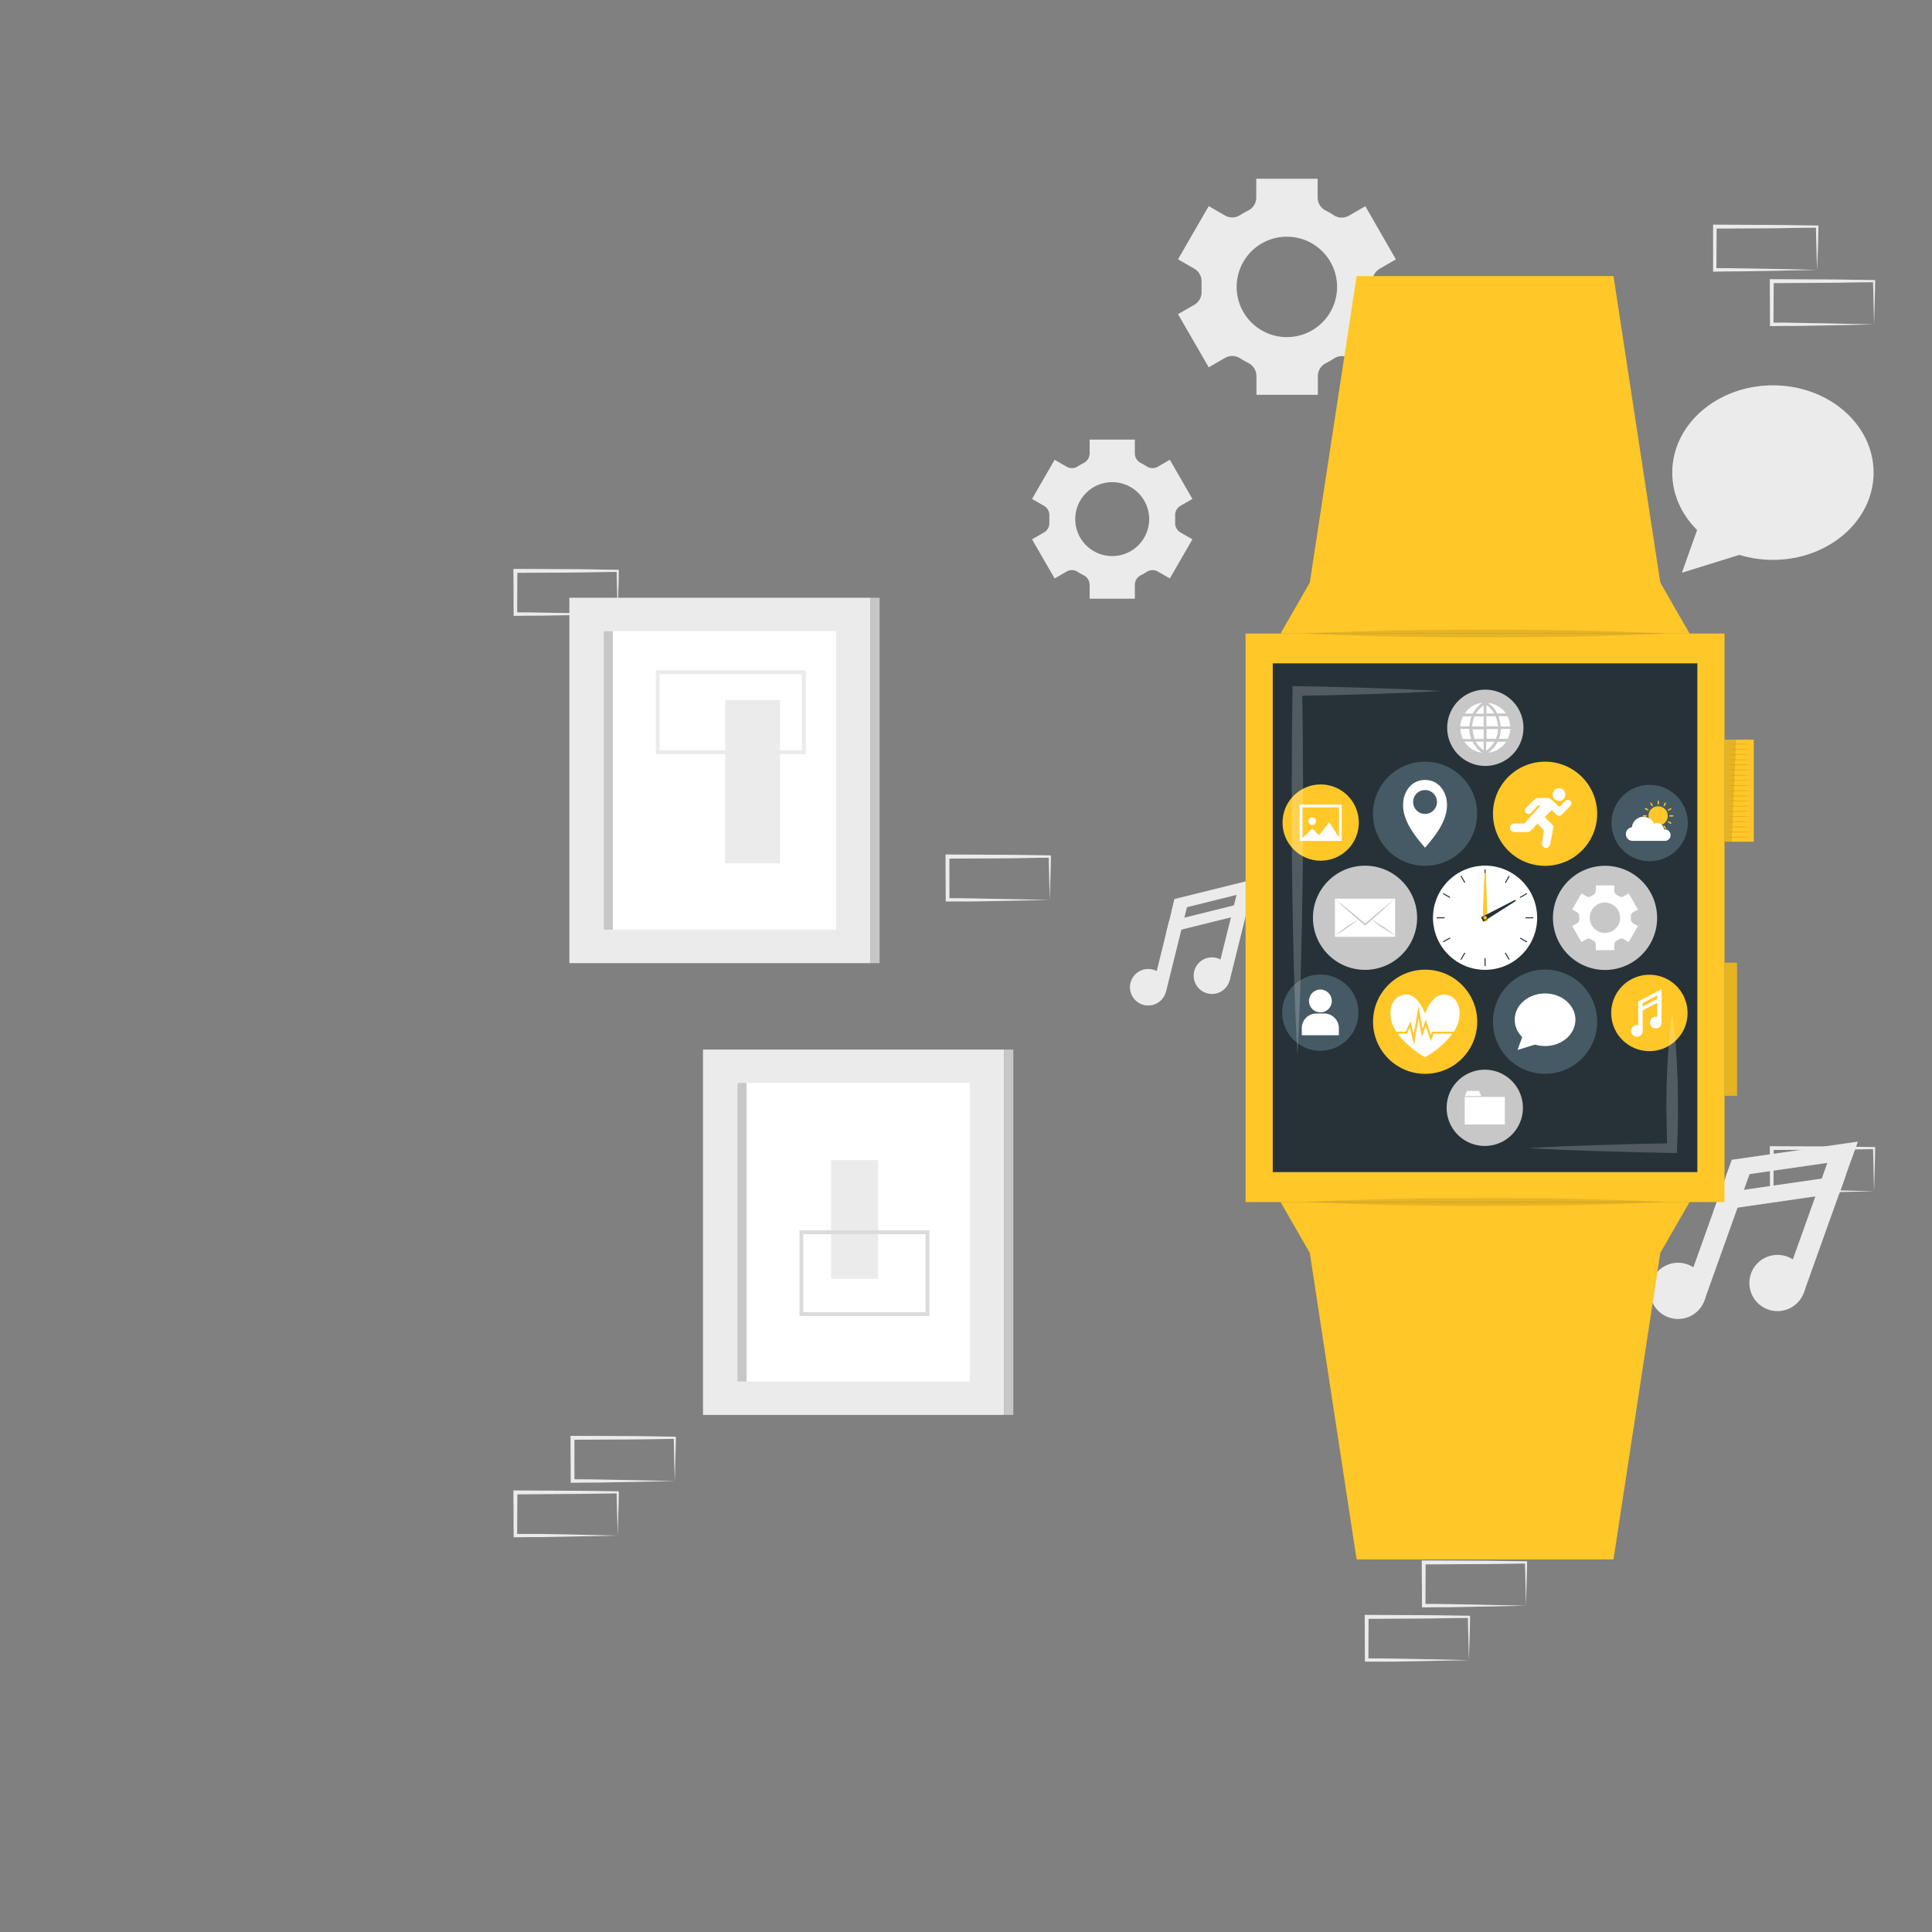 <?xml version="1.0" encoding="UTF-8" standalone="no"?>
<svg
   viewBox="0 0 500 500"
   version="1.1"
   id="svg513"
   sodipodi:docname="104.svg"
   inkscape:version="1.1.2 (0a00cf5339, 2022-02-04)"
   xmlns:inkscape="http://www.inkscape.org/namespaces/inkscape"
   xmlns:sodipodi="http://sodipodi.sourceforge.net/DTD/sodipodi-0.dtd"
   xmlns="http://www.w3.org/2000/svg"
   xmlns:svg="http://www.w3.org/2000/svg">
  <rect x="0" y="0" width="500" height="500" fill="#808080" stroke="none"/>
  <g
     id="g4567"
     transform="translate(31.35,14.639)">
    <path
       d="m 143.282,368.655 -13.12,0.27 -6.66,0.12 c -2.23,0 -4.47,0 -6.7,0.05 h -0.44 v -0.44 l -0.06,-11.19 v -0.51 h 0.5 l 13.24,0.06 c 4.42,0 8.83,0.11 13.24,0.16 h 0.28 v 0.27 c 0,1.89 -0.09,3.78 -0.13,5.65 z m 0,0 -0.14,-5.66 c 0,-1.86 -0.11,-3.7 -0.13,-5.53 l 0.27,0.27 c -4.41,0.05 -8.82,0.16 -13.24,0.16 l -13.24,0.07 0.5,-0.5 v 11.19 l -0.45,-0.45 c 2.18,0 4.36,0 6.55,0.05 l 6.58,0.12 z"
       style="opacity:0.18;fill:#ebebeb"
       id="path2" />
    <path
       d="m 128.512,382.765 -13.12,0.27 -6.66,0.12 c -2.23,0 -4.47,0 -6.7,0.05 h -0.44 v -0.44 l -0.06,-11.19 v -0.48 h 0.5 l 13.24,0.06 c 4.41,0 8.83,0.11 13.24,0.16 h 0.28 v 0.27 c 0,1.89 -0.08,3.78 -0.13,5.65 z m 0,0 -0.14,-5.67 c -0.05,-1.86 -0.11,-3.7 -0.13,-5.53 l 0.27,0.27 c -4.41,0.05 -8.83,0.16 -13.24,0.16 l -13.24,0.1 0.5,-0.49 -0.05,11.19 -0.45,-0.45 c 2.18,0 4.36,0 6.55,0 l 6.58,0.12 z"
       style="opacity:0.18;fill:#ebebeb"
       id="path4" />
    <path
       d="m 363.58,400.91 -13.12,0.27 -6.66,0.12 c -2.23,0 -4.47,0 -6.7,0.05 h -0.44 v -0.44 l -0.06,-11.19 v -0.51 h 0.5 l 13.24,0.06 c 4.42,0 8.83,0.11 13.24,0.16 h 0.28 v 0.27 c 0,1.89 -0.09,3.78 -0.14,5.65 z m 0,0 -0.14,-5.66 c 0,-1.86 -0.11,-3.7 -0.13,-5.53 l 0.27,0.27 c -4.41,0.05 -8.82,0.16 -13.24,0.16 l -13.24,0.07 0.5,-0.5 -0.05,11.19 -0.45,-0.45 c 2.18,0 4.36,0 6.55,0.05 l 6.58,0.12 z"
       style="opacity:0.18;fill:#ebebeb"
       id="path6" />
    <path
       d="m 348.81,415 -13.12,0.27 -6.67,0.12 c -2.22,0 -4.46,0 -6.69,0 h -0.44 V 415 l -0.05,-11.19 v -0.51 h 0.5 l 13.24,0.06 c 4.41,0 8.83,0.11 13.24,0.16 h 0.28 v 0.27 c 0,1.89 -0.08,3.78 -0.13,5.65 z m 0,0 -0.14,-5.66 c -0.05,-1.86 -0.11,-3.7 -0.13,-5.53 l 0.27,0.27 c -4.41,0 -8.83,0.16 -13.24,0.16 l -13.24,0.07 0.5,-0.5 -0.05,11.19 -0.45,-0.45 c 2.18,0 4.36,0 6.55,0.05 l 6.57,0.12 z"
       style="opacity:0.18;fill:#ebebeb"
       id="path8" />
    <path
       d="m 453.66,293.67 -13.13,0.27 -6.66,0.12 c -2.22,0 -4.46,0 -6.69,0.05 h -0.45 v -0.44 l -0.05,-11.19 V 282 h 0.5 l 13.24,0.06 c 4.41,0 8.83,0.11 13.24,0.16 h 0.27 v 0.27 c 0,1.89 -0.08,3.78 -0.13,5.65 z m 0,0 -0.14,-5.66 c 0,-1.86 -0.12,-3.7 -0.13,-5.53 l 0.27,0.27 c -4.41,0.05 -8.83,0.16 -13.24,0.16 l -13.24,0.06 0.5,-0.49 -0.06,11.19 -0.44,-0.45 c 2.18,0 4.36,0 6.54,0 l 6.58,0.12 z"
       style="opacity:0.18;fill:#ebebeb"
       id="path10" />
    <path
       d="m 438.89,55.2 -13.13,0.28 -6.66,0.11 c -2.22,0 -4.46,0 -6.69,0.06 H 412 V 55.2 44.01 43.51 h 0.51 l 13.24,0.06 c 4.41,0 8.82,0.12 13.24,0.17 h 0.27 V 44 c 0,1.9 -0.09,3.79 -0.13,5.65 z m 0,0 -0.14,-5.65 c -0.05,-1.87 -0.12,-3.71 -0.14,-5.54 l 0.28,0.27 c -4.42,0 -8.83,0.16 -13.24,0.17 l -13.24,0.06 0.5,-0.5 -0.06,11.19 -0.44,-0.45 c 2.18,0 4.35,0 6.54,0.06 l 6.58,0.11 z"
       style="opacity:0.18;fill:#ebebeb"
       id="path12" />
    <path
       d="m 453.66,69.31 -13.13,0.28 -6.66,0.11 c -2.22,0 -4.46,0 -6.69,0.06 h -0.45 v -0.45 l -0.05,-11.19 v -0.5 h 0.5 l 13.24,0.06 c 4.41,0 8.83,0.12 13.24,0.17 h 0.27 v 0.27 c 0,1.9 -0.08,3.79 -0.13,5.65 z m 0,0 -0.14,-5.65 c 0,-1.87 -0.12,-3.71 -0.13,-5.54 l 0.27,0.27 c -4.41,0 -8.83,0.16 -13.24,0.17 l -13.24,0.06 0.5,-0.5 -0.06,11.19 -0.44,-0.45 c 2.18,0 4.36,0 6.54,0.06 l 6.58,0.11 z"
       style="opacity:0.18;fill:#ebebeb"
       id="path14" />
    <path
       d="m 128.512,144.295 -13.12,0.28 -6.7,0.11 c -2.23,0 -4.47,0 -6.7,0.06 h -0.4 v -0.45 l -0.06,-11.2 v -0.5 h 0.5 l 13.24,0.06 c 4.41,0 8.83,0.12 13.24,0.17 h 0.28 v 0.27 c 0,1.9 -0.08,3.79 -0.13,5.65 z m 0,0 -0.14,-5.65 c -0.05,-1.87 -0.11,-3.71 -0.13,-5.54 l 0.27,0.27 c -4.41,0 -8.83,0.16 -13.24,0.17 l -13.24,0.06 0.5,-0.5 -0.05,11.19 -0.45,-0.45 c 2.18,0 4.36,0 6.55,0.06 l 6.58,0.11 z"
       style="opacity:0.18;fill:#ebebeb"
       id="path16" />
    <path
       d="m 240.33,218.26 -13.12,0.27 -6.66,0.12 c -2.23,0 -4.47,0 -6.7,0 h -0.44 v -0.44 l -0.05,-11.19 v -0.51 h 0.5 l 13.24,0.06 c 4.41,0 8.83,0.11 13.24,0.16 h 0.28 V 207 c 0,1.89 -0.08,3.78 -0.13,5.65 z m 0,0 -0.14,-5.66 c -0.05,-1.86 -0.11,-3.7 -0.13,-5.53 l 0.27,0.27 c -4.41,0 -8.83,0.16 -13.24,0.16 l -13.24,0.07 0.5,-0.5 v 11.19 l -0.45,-0.45 c 2.18,0 4.36,0 6.55,0.06 L 227,218 Z"
       style="opacity:0.18;fill:#ebebeb"
       id="path18" />
    <rect
       x="116.002"
       y="140.065"
       width="77.94"
       height="94.55"
       style="opacity:0.18;fill:#ebebeb"
       id="rect20" />
    <rect
       x="124.902"
       y="148.695"
       width="60.13"
       height="77.29"
       style="opacity:0.18;fill:#ffffff"
       id="rect22" />
    <rect
       x="124.902"
       y="148.695"
       width="2.35"
       height="77.29"
       style="opacity:0.18;fill:#c7c7c7"
       id="rect24" />
    <rect
       x="193.942"
       y="140.065"
       width="2.35"
       height="94.55"
       style="opacity:0.18;fill:#c7c7c7"
       id="rect26" />
    <rect
       x="-170.492"
       y="-208.805"
       width="14.18"
       height="42.24"
       transform="scale(-1)"
       style="opacity:0.18;fill:#ebebeb"
       id="rect28" />
    <path
       d="m 177.182,180.545 h -38.81 v -21.7 h 38.81 z m -37.81,-1 h 36.81 v -19.7 h -36.81 z"
       style="opacity:0.18;fill:#ebebeb"
       id="path30" />
    <rect
       x="150.592"
       y="256.985"
       width="77.94"
       height="94.55"
       style="opacity:0.18;fill:#ebebeb"
       id="rect44" />
    <rect
       x="159.502"
       y="265.615"
       width="60.13"
       height="77.29"
       style="opacity:0.18;fill:#ffffff"
       id="rect46" />
    <rect
       x="159.502"
       y="265.615"
       width="2.35"
       height="77.29"
       style="opacity:0.18;fill:#c7c7c7"
       id="rect48" />
    <rect
       x="228.542"
       y="256.985"
       width="2.35"
       height="94.55"
       style="opacity:0.18;fill:#c7c7c7"
       id="rect50" />
    <rect
       x="183.742"
       y="285.595"
       width="12.15"
       height="30.71"
       style="opacity:0.18;fill:#ebebeb"
       id="rect52" />
    <path
       d="m 209.182,325.935 h -33.63 v -22.17 h 33.63 z m -32.63,-1 h 31.63 v -20.17 h -31.63 z"
       style="opacity:0.18;fill:#dbdbdb"
       id="path54" />
    <path
       d="m 325.69,64.27 a 3.8,3.8 0 0 1 -1.85,-3.5 q 0,-0.59 0,-1.17 c 0,-0.4 0,-0.79 0,-1.18 a 3.75,3.75 0 0 1 1.84,-3.49 l 4.22,-2.44 -7.9,-13.75 -4.22,2.43 a 3.75,3.75 0 0 1 -4,-0.14 21.8,21.8 0 0 0 -2.05,-1.18 3.77,3.77 0 0 1 -2.08,-3.35 v -4.87 h -15.87 v 4.87 a 3.78,3.78 0 0 1 -2.09,3.35 23.15,23.15 0 0 0 -2.05,1.15 3.73,3.73 0 0 1 -3.95,0.14 l -4.22,-2.43 -7.94,13.75 4.24,2.45 a 3.78,3.78 0 0 1 1.84,3.49 q 0,0.59 0,1.17 0,0.58 0,1.17 a 3.8,3.8 0 0 1 -1.85,3.5 l -4.23,2.43 7.94,13.75 4.2,-2.43 a 3.79,3.79 0 0 1 4,0.14 22,22 0 0 0 2.06,1.18 3.78,3.78 0 0 1 2.09,3.36 v 4.86 H 309.7 V 82.7 a 3.76,3.76 0 0 1 2.09,-3.36 23.15,23.15 0 0 0 2.05,-1.18 3.77,3.77 0 0 1 4,-0.14 l 4.16,2.43 7.9,-13.75 z m -24,8.34 a 13,13 0 1 1 13,-13 13,13 0 0 1 -12.97,13 z"
       style="opacity:0.18;fill:#ebebeb"
       id="path56" />
    <path
       d="m 274.13,123.15 a 2.8,2.8 0 0 1 -1.36,-2.58 c 0,-0.29 0,-0.57 0,-0.86 0,-0.29 0,-0.58 0,-0.87 a 2.8,2.8 0 0 1 1.36,-2.57 l 3.11,-1.79 -5.84,-10.12 -3.11,1.79 a 2.75,2.75 0 0 1 -2.91,-0.1 15.13,15.13 0 0 0 -1.51,-0.87 2.78,2.78 0 0 1 -1.53,-2.47 v -3.58 h -11.69 v 3.58 a 2.78,2.78 0 0 1 -1.53,2.47 15.13,15.13 0 0 0 -1.51,0.87 2.75,2.75 0 0 1 -2.91,0.1 l -3.11,-1.79 -5.84,10.12 3.12,1.8 a 2.76,2.76 0 0 1 1.35,2.57 c 0,0.29 0,0.57 0,0.86 0,0.29 0,0.57 0,0.86 a 2.76,2.76 0 0 1 -1.36,2.58 l -3.11,1.79 5.84,10.12 3.1,-1.79 a 2.75,2.75 0 0 1 2.91,0.1 15.13,15.13 0 0 0 1.51,0.87 2.78,2.78 0 0 1 1.54,2.47 v 3.58 h 11.69 v -3.58 a 2.78,2.78 0 0 1 1.53,-2.47 14.23,14.23 0 0 0 1.52,-0.87 2.75,2.75 0 0 1 2.91,-0.1 l 3.1,1.79 5.84,-10.12 z m -17.63,6.13 a 9.57,9.57 0 1 1 9.56,-9.57 9.57,9.57 0 0 1 -9.56,9.57 z"
       style="opacity:0.18;fill:#ebebeb"
       id="path58" />
    <ellipse
       cx="427.48"
       cy="107.67"
       rx="26.05"
       ry="22.58"
       style="opacity:0.18;fill:#ebebeb"
       id="ellipse60" />
    <polygon
       points="408.61,120.45 403.93,133.58 420.49,128.43 "
       style="opacity:0.18;fill:#ebebeb"
       id="polygon62" />
    <path
       d="m 409.78,321.88 a 7.27,7.27 0 1 1 -4.4,-9.29 7.26,7.26 0 0 1 4.4,9.29 z"
       style="opacity:0.18;fill:#ebebeb"
       id="path64" />
    <rect
       x="488.63"
       y="128.551"
       width="5.56"
       height="36.56"
       transform="rotate(19.67)"
       style="opacity:0.18;fill:#ebebeb"
       id="rect66" />
    <path
       d="m 435.51,319.84 a 7.27,7.27 0 1 1 -4.41,-9.29 7.27,7.27 0 0 1 4.41,9.29 z"
       style="opacity:0.18;fill:#ebebeb"
       id="path68" />
    <rect
       x="512.177"
       y="117.977"
       width="5.56"
       height="36.56"
       transform="rotate(19.67)"
       style="opacity:0.18;fill:#ebebeb"
       id="rect70" />
    <polygon
       points="416.88,285.51 449.46,280.81 447.82,285.41 415.23,290.11 "
       style="opacity:0.18;fill:#ebebeb"
       id="polygon72" />
    <polygon
       points="413.78,294.18 446.36,289.48 444.72,294.08 412.13,298.79 "
       style="opacity:0.18;fill:#ebebeb"
       id="polygon74" />
    <path
       d="m 270.39,242 a 4.72,4.72 0 1 1 -3.44,-5.72 4.71,4.71 0 0 1 3.44,5.72 z"
       style="opacity:0.18;fill:#ebebeb"
       id="path76" />
    <rect
       x="317.133"
       y="145.919"
       width="3.61"
       height="23.76"
       transform="rotate(13.94)"
       style="opacity:0.18;fill:#ebebeb"
       id="rect78" />
    <path
       d="m 286.9,239 a 4.73,4.73 0 1 1 -3.45,-5.73 4.74,4.74 0 0 1 3.45,5.73 z"
       style="opacity:0.18;fill:#ebebeb"
       id="path80" />
    <rect
       x="332.432"
       y="139.044"
       width="3.61"
       height="23.76"
       transform="rotate(13.94)"
       style="opacity:0.18;fill:#ebebeb"
       id="rect82" />
    <polygon
       points="272.63,218.03 293.39,212.88 292.63,215.97 271.86,221.12 "
       style="opacity:0.18;fill:#ebebeb"
       id="polygon84" />
    <polygon
       points="271.19,223.84 291.95,218.69 291.18,221.78 270.42,226.93 "
       style="opacity:0.18;fill:#ebebeb"
       id="polygon86" />
    <g
       id="freepik--smart-watch--inject-2"
       style="opacity:0.18">
      <rect
         x="291"
         y="149.32"
         width="123.95"
         height="147.12"
         style="fill:#ffc727"
         id="rect280" />
      <rect
         x="298.04"
         y="157.04"
         width="109.88"
         height="131.66"
         style="fill:#263238"
         id="rect282" />
      <circle
         cx="352.98"
         cy="222.88"
         r="13.48"
         transform="rotate(-9.18,352.934,222.835)"
         style="fill:#ffffff"
         id="circle284" />
      <rect
         x="352.85"
         y="210.37"
         width="0.26"
         height="2.04"
         style="fill:#263238"
         id="rect286" />
      <rect
         x="347.11"
         y="211.91"
         width="0.26"
         height="2.04"
         transform="rotate(-30,347.21,212.915)"
         style="fill:#263238"
         id="rect288" />
      <rect
         x="342.9"
         y="216.11"
         width="0.26"
         height="2.04"
         transform="rotate(-60,343.007,217.134)"
         style="fill:#263238"
         id="rect290" />
      <rect
         x="340.47"
         y="222.75"
         width="2.04"
         height="0.26"
         style="fill:#263238"
         id="rect292" />
      <rect
         x="342.01"
         y="228.49"
         width="2.04"
         height="0.26"
         transform="rotate(-30,342.986,228.603)"
         style="fill:#263238"
         id="rect294" />
      <rect
         x="346.22"
         y="232.69"
         width="2.04"
         height="0.26"
         transform="rotate(-60.02,347.259,232.827)"
         style="fill:#263238"
         id="rect296" />
      <rect
         x="352.85"
         y="233.34"
         width="0.26"
         height="2.04"
         style="fill:#263238"
         id="rect298" />
      <rect
         x="358.59"
         y="231.8"
         width="0.26"
         height="2.04"
         transform="rotate(-30,358.717,232.818)"
         style="fill:#263238"
         id="rect300" />
      <rect
         x="362.79"
         y="227.6"
         width="0.26"
         height="2.04"
         transform="rotate(-59.99,362.952,228.621)"
         style="fill:#263238"
         id="rect302" />
      <rect
         x="363.44"
         y="222.75"
         width="2.04"
         height="0.26"
         style="fill:#263238"
         id="rect304" />
      <rect
         x="361.9"
         y="217"
         width="2.04"
         height="0.26"
         transform="rotate(-30.01,362.891,217.134)"
         style="fill:#263238"
         id="rect306" />
      <rect
         x="357.7"
         y="212.8"
         width="2.04"
         height="0.26"
         transform="rotate(-60.05,358.751,212.931)"
         style="fill:#263238"
         id="rect308" />
      <polygon
         points="353.18,211.3 353.62,223.79 352.34,223.77 352.83,211.29 "
         style="fill:#ffc727"
         id="polygon310" />
      <polygon
         points="360.96,218.52 352.55,223.88 351.94,222.76 360.79,218.22 "
         style="fill:#263238"
         id="polygon312" />
      <path
         d="m 353.42,222.88 a 0.44,0.44 0 0 1 -0.88,0 0.44,0.44 0 0 1 0.88,0 z"
         style="fill:#ffc727"
         id="path314" />
      <circle
         cx="368.51"
         cy="195.98"
         r="13.48"
         transform="rotate(-48.14,368.491,195.968)"
         style="fill:#ffc727"
         id="circle316" />
      <g
         id="freepik--qDp2MS.tif--inject-2">
        <path
           d="m 375.12,193.87 -2.28,2.29 a 1,1 0 0 1 -1.45,0 c -0.39,-0.39 -0.77,-0.8 -1.15,-1.18 l -1.83,1.84 1.1,1.09 c 0.35,0.35 0.71,0.69 1,1.06 a 0.67,0.67 0 0 1 0.14,0.49 c -0.25,1.45 -0.52,2.88 -0.79,4.32 a 1.1,1.1 0 0 1 -1.22,1 1.08,1.08 0 0 1 -0.93,-1.28 c 0.14,-1 0.32,-2 0.46,-3 a 0.51,0.51 0 0 0 -0.09,-0.38 c -0.49,-0.54 -1,-1.06 -1.53,-1.62 -0.61,0.66 -1.2,1.32 -1.83,1.94 a 0.88,0.88 0 0 1 -0.57,0.25 c -1.1,0 -2.2,0 -3.3,0 a 1.3,1.3 0 0 1 -1.42,-0.85 v -0.5 a 1.3,1.3 0 0 1 1.42,-0.86 c 0.68,0 1.37,0 2.05,0 a 0.57,0.57 0 0 0 0.37,-0.13 l 4,-4.44 c 0,0 0,0 0,-0.08 a 0.83,0.83 0 0 0 -0.89,0.29 c -0.45,0.53 -0.95,1 -1.43,1.53 a 0.93,0.93 0 0 1 -1.38,0.09 1,1 0 0 1 0.06,-1.42 c 0.79,-0.76 1.59,-1.52 2.39,-2.26 a 0.7,0.7 0 0 1 0.44,-0.16 c 0.91,0 1.82,0 2.73,0 a 1.32,1.32 0 0 1 0.93,0.37 c 0.58,0.55 1.17,1.07 1.74,1.62 0.25,0.25 0.4,0.22 0.63,0 0.39,-0.42 0.8,-0.82 1.22,-1.23 a 1,1 0 0 1 1.39,0 0.92,0.92 0 0 1 0.02,1.21 z"
           style="fill:#ffffff"
           id="path318" />
        <path
           d="m 373.76,191 a 1.61,1.61 0 0 1 -1.64,1.63 1.64,1.64 0 0 1 -1.65,-1.64 1.67,1.67 0 0 1 1.66,-1.64 1.64,1.64 0 0 1 1.63,1.65 z"
           style="fill:#ffffff"
           id="path320" />
      </g>
      <circle
         cx="384.04"
         cy="222.88"
         r="13.48"
         transform="rotate(-8.65,384.208,222.943)"
         style="fill:#c7c7c7"
         id="circle323" />
      <path
         d="m 391.28,224.29 a 1.15,1.15 0 0 1 -0.56,-1.06 c 0,-0.12 0,-0.24 0,-0.35 0,-0.11 0,-0.24 0,-0.36 a 1.13,1.13 0 0 1 0.55,-1.05 l 1.28,-0.74 -2.4,-4.15 -1.27,0.74 a 1.15,1.15 0 0 1 -1.2,0 6,6 0 0 0 -0.61,-0.35 1.14,1.14 0 0 1 -0.63,-1 v -1.46 h -4.79 v 1.46 a 1.16,1.16 0 0 1 -0.63,1 6.21,6.21 0 0 0 -0.62,0.35 1.15,1.15 0 0 1 -1.2,0 l -1.27,-0.74 -2.39,4.15 1.28,0.74 a 1.14,1.14 0 0 1 0.55,1.05 c 0,0.12 0,0.24 0,0.36 0,0.12 0,0.23 0,0.35 a 1.15,1.15 0 0 1 -0.56,1.06 l -1.27,0.73 2.39,4.15 1.27,-0.73 a 1.11,1.11 0 0 1 1.19,0 6.44,6.44 0 0 0 0.63,0.36 1.14,1.14 0 0 1 0.63,1 v 1.47 h 4.79 v -1.47 a 1.12,1.12 0 0 1 0.63,-1 c 0.21,-0.11 0.42,-0.23 0.62,-0.36 a 1.11,1.11 0 0 1 1.19,0 l 1.27,0.73 2.4,-4.15 z M 384,226.8 a 3.93,3.93 0 1 1 3.93,-3.92 3.93,3.93 0 0 1 -3.93,3.92 z"
         style="fill:#ffffff"
         id="path325" />
      <circle
         cx="337.45"
         cy="195.98"
         r="13.48"
         transform="rotate(-40.14,337.425,195.97)"
         style="fill:#455a64"
         id="circle327" />
      <path
         d="m 343.09,192.84 c -0.28,-2.82 -2.23,-5.63 -5.64,-5.63 -3.41,0 -5.36,2.81 -5.64,5.63 -0.43,4.36 2.5,8.3 5.64,11.9 3.13,-3.6 6.07,-7.54 5.64,-11.9 z m -5.64,3.16 a 3.09,3.09 0 1 1 3.09,-3.09 3.09,3.09 0 0 1 -3.09,3.09 z"
         style="fill:#ffffff"
         id="path329" />
      <circle
         cx="321.92"
         cy="222.88"
         r="13.48"
         style="fill:#c7c7c7"
         id="circle331" />
      <rect
         x="314.13"
         y="217.94"
         width="15.57"
         height="9.87"
         style="fill:#ffffff"
         id="rect333" />
      <path
         d="m 329.7,217.94 c -0.63,0.6 -1.27,1.18 -1.9,1.77 l -1.92,1.73 -2,1.78 -0.06,0.06 -1.8,1.55 -0.08,0.07 -0.09,-0.07 -1.85,-1.56 -0.06,-0.05 -2,-1.78 -1.94,-1.73 c -0.64,-0.59 -1.28,-1.17 -1.91,-1.77 0.67,0.52 1.33,1.06 2,1.58 0.67,0.52 1.32,1.08 2,1.63 0.68,0.55 1.46,1.22 2.19,1.84 v 0 l 1.64,1.39 1.63,-1.39 v 0 l 2.19,-1.84 2,-1.62 c 0.63,-0.53 1.26,-1.07 1.96,-1.59 z"
         style="fill:#c7c7c7"
         id="path335" />
      <path
         d="m 320.3,223.21 v 0 l -0.24,0.21 c -0.39,0.32 -0.79,0.64 -1.2,0.95 -0.41,0.31 -1,0.74 -1.51,1.1 l -1.55,1 c -0.53,0.33 -1.06,0.66 -1.61,1 0.47,-0.42 1,-0.8 1.46,-1.18 0.46,-0.38 1,-0.74 1.51,-1.1 0.51,-0.36 1,-0.71 1.56,-1 0.56,-0.29 0.84,-0.54 1.28,-0.78 l 0.3,-0.18 z"
         style="fill:#c7c7c7"
         id="path337" />
      <path
         d="m 329.66,227.5 c -0.55,-0.31 -1.08,-0.64 -1.6,-1 -0.52,-0.36 -1,-0.69 -1.56,-1 -0.56,-0.31 -1,-0.72 -1.51,-1.1 -0.51,-0.38 -0.8,-0.62 -1.19,-0.95 l -0.25,-0.21 v 0 0 l 0.31,0.18 c 0.43,0.24 0.86,0.51 1.28,0.78 0.42,0.27 1,0.68 1.55,1 0.55,0.32 1,0.72 1.51,1.1 0.51,0.38 0.99,0.78 1.46,1.2 z"
         style="fill:#c7c7c7"
         id="path339" />
      <circle
         cx="337.45"
         cy="249.78"
         r="13.48"
         transform="rotate(-87.13,337.467,249.773)"
         style="fill:#ffc727"
         id="circle341" />
      <path
         d="m 344.67,252.68 a 22.45,22.45 0 0 1 -7.22,6.27 22.45,22.45 0 0 1 -7.22,-6.27 c -2.54,-3.36 -2.41,-8.62 1.22,-9.76 4,-1.26 6,4.79 6,4.79 0,0 2,-6.09 6,-4.79 3.62,1.18 3.76,6.4 1.22,9.76 z"
         style="fill:#ffffff"
         id="path343" />
      <polygon
         points="328.37,252.36 332.46,252.36 333.66,249.67 334.51,253.23 335.72,245.85 336.79,251.69 337.63,249.25 338.96,253.24 339.25,252.36 346.52,252.36 346.52,252.87 339.63,252.87 338.96,254.86 337.62,250.85 336.63,253.71 335.75,248.87 334.61,255.83 333.51,251.27 332.8,252.87 328.37,252.87 "
         style="fill:#ffc727"
         id="polygon345" />
      <path
         d="m 356.83,256.52 a 13.49,13.49 0 1 1 18.42,4.94 13.49,13.49 0 0 1 -18.42,-4.94 z"
         style="fill:#455a64"
         id="path347" />
      <ellipse
         cx="368.51"
         cy="249.27"
         rx="7.86"
         ry="6.81"
         style="fill:#ffffff"
         id="ellipse349" />
      <polygon
         points="361.4,257.09 366.4,255.54 362.81,253.13 "
         style="fill:#ffffff"
         id="polygon351" />
      <circle
         cx="310.44"
         cy="198.24"
         r="9.87"
         style="fill:#ffc727"
         id="circle353" />
      <path
         d="M 315.88,203 H 305 v -9.43 h 10.88 z m -10.17,-0.7 h 9.47 v -8 h -9.47 z"
         style="fill:#ffffff"
         id="path355" />
      <polygon
         points="308.31,199.77 310.99,202.6 305.36,202.6 "
         style="fill:#ffffff"
         id="polygon357" />
      <polygon
         points="312.65,198.17 315.53,202.6 309.15,202.6 "
         style="fill:#ffffff"
         id="polygon359" />
      <path
         d="m 309.22,197.91 a 1,1 0 1 1 -1.05,-1 1,1 0 0 1 1.05,1 z"
         style="fill:#ffffff"
         id="path361" />
      <path
         d="m 404.14,203.3 a 9.88,9.88 0 1 1 -3.62,-13.49 9.88,9.88 0 0 1 3.62,13.49 z"
         style="fill:#455a64"
         id="path363" />
      <path
         d="m 400.26,196.51 a 2.49,2.49 0 1 1 -2.49,-2.49 2.48,2.48 0 0 1 2.49,2.49 z"
         style="fill:#ffc727"
         id="path365" />
      <path
         d="m 398,193.08 c 0,0.31 -0.08,0.56 -0.19,0.56 -0.11,0 -0.18,-0.25 -0.18,-0.56 0,-0.31 0.08,-0.57 0.18,-0.57 0.1,0 0.19,0.26 0.19,0.57 z"
         style="fill:#ffc727"
         id="path367" />
      <path
         d="m 396.22,193.44 c 0.15,0.27 0.21,0.54 0.12,0.59 -0.09,0.05 -0.29,-0.13 -0.44,-0.4 -0.15,-0.27 -0.22,-0.53 -0.13,-0.58 0.09,-0.05 0.29,0.12 0.45,0.39 z"
         style="fill:#ffc727"
         id="path369" />
      <path
         d="m 394.89,194.63 c 0.28,0.16 0.45,0.36 0.4,0.45 -0.05,0.09 -0.31,0 -0.58,-0.13 -0.27,-0.13 -0.45,-0.35 -0.4,-0.44 0.05,-0.09 0.31,-0.04 0.58,0.12 z"
         style="fill:#ffc727"
         id="path371" />
      <ellipse
         cx="394.34"
         cy="196.51"
         rx="0.57"
         ry="0.19"
         style="fill:#ffc727"
         id="ellipse373" />
      <path
         d="m 394.71,198.06 c 0.27,-0.15 0.53,-0.21 0.58,-0.12 0.05,0.09 -0.12,0.29 -0.4,0.45 -0.28,0.16 -0.53,0.21 -0.58,0.12 -0.05,-0.09 0.13,-0.29 0.4,-0.45 z"
         style="fill:#ffc727"
         id="path375" />
      <path
         d="m 395.9,199.39 c 0.15,-0.28 0.35,-0.45 0.44,-0.4 0.09,0.05 0,0.31 -0.12,0.58 -0.12,0.27 -0.36,0.45 -0.45,0.4 -0.09,-0.05 -0.03,-0.31 0.13,-0.58 z"
         style="fill:#ffc727"
         id="path377" />
      <path
         d="m 397.59,199.94 c 0,-0.31 0.08,-0.57 0.18,-0.57 0.1,0 0.19,0.26 0.19,0.57 0,0.31 -0.08,0.56 -0.19,0.56 -0.11,0 -0.18,-0.25 -0.18,-0.56 z"
         style="fill:#ffc727"
         id="path379" />
      <path
         d="m 399.33,199.57 c -0.16,-0.27 -0.21,-0.53 -0.13,-0.58 0.08,-0.05 0.29,0.12 0.45,0.4 0.16,0.28 0.21,0.53 0.12,0.58 -0.09,0.05 -0.29,-0.13 -0.44,-0.4 z"
         style="fill:#ffc727"
         id="path381" />
      <path
         d="m 400.65,198.39 c -0.27,-0.16 -0.45,-0.36 -0.4,-0.45 0.05,-0.09 0.32,0 0.59,0.12 0.27,0.12 0.44,0.36 0.39,0.45 -0.05,0.09 -0.31,0.03 -0.58,-0.12 z"
         style="fill:#ffc727"
         id="path383" />
      <ellipse
         cx="401.2"
         cy="196.51"
         rx="0.57"
         ry="0.19"
         style="fill:#ffc727"
         id="ellipse385" />
      <path
         d="m 400.84,195 c -0.27,0.16 -0.54,0.21 -0.59,0.13 -0.05,-0.08 0.13,-0.29 0.4,-0.45 0.27,-0.16 0.53,-0.21 0.58,-0.12 0.05,0.09 -0.12,0.24 -0.39,0.44 z"
         style="fill:#ffc727"
         id="path387" />
      <path
         d="m 399.65,193.63 c -0.16,0.27 -0.36,0.45 -0.45,0.4 -0.09,-0.05 0,-0.32 0.13,-0.59 0.13,-0.27 0.35,-0.44 0.44,-0.39 0.09,0.05 0.04,0.31 -0.12,0.58 z"
         style="fill:#ffc727"
         id="path389" />
      <path
         d="m 401,201.49 a 1.49,1.49 0 0 1 -1.38,1.49 h -8.47 a 1.76,1.76 0 0 1 -0.16,-3.51 3,3 0 0 1 5.74,-0.92 1.7,1.7 0 0 1 0.78,-0.19 1.76,1.76 0 0 1 1.76,1.65 h 0.24 a 1.5,1.5 0 0 1 1.49,1.48 z"
         style="fill:#ffffff"
         id="path391" />
      <path
         d="m 395.52,257.39 a 9.88,9.88 0 1 1 9.87,-9.87 9.87,9.87 0 0 1 -9.87,9.87 z"
         style="fill:#ffc727"
         id="path393" />
      <path
         d="m 393.78,252.17 a 1.51,1.51 0 1 1 -1.51,-1.52 1.52,1.52 0 0 1 1.51,1.52 z"
         style="fill:#ffffff"
         id="path395" />
      <rect
         x="392.62"
         y="244.55"
         width="1.15"
         height="7.6"
         style="fill:#ffffff"
         id="rect397" />
      <path
         d="m 398.67,250 a 1.51,1.51 0 1 1 -1.51,-1.51 1.52,1.52 0 0 1 1.51,1.51 z"
         style="fill:#ffffff"
         id="path399" />
      <rect
         x="397.52"
         y="242.35"
         width="1.15"
         height="7.6"
         style="fill:#ffffff"
         id="rect401" />
      <polygon
         points="398.67,242.37 392.62,245.57 392.62,244.55 398.67,241.35 "
         style="fill:#ffffff"
         id="polygon403" />
      <polygon
         points="398.67,244.28 392.62,247.48 392.62,246.47 398.67,243.27 "
         style="fill:#ffffff"
         id="polygon405" />
      <path
         d="m 344.36,277 a 9.87,9.87 0 1 1 13.49,3.61 9.88,9.88 0 0 1 -13.49,-3.61 z"
         style="fill:#c7c7c7"
         id="path407" />
      <rect
         x="347.72"
         y="269.25"
         width="10.38"
         height="7.12"
         style="fill:#ffffff"
         id="rect409" />
      <polygon
         points="351.4,267.7 348.32,267.7 347.72,269.01 352,269.01 "
         style="fill:#ffffff"
         id="polygon411" />
      <path
         d="m 301.82,242.46 a 9.87,9.87 0 1 1 3.62,13.54 9.89,9.89 0 0 1 -3.62,-13.54 z"
         style="fill:#455a64"
         id="path413" />
      <path
         d="m 313.32,244.46 a 2.95,2.95 0 1 1 -2.95,-3 2.95,2.95 0 0 1 2.95,3 z"
         style="fill:#ffffff"
         id="path415" />
      <path
         d="m 309.36,247.65 h 2 a 3.79,3.79 0 0 1 3.79,3.79 v 1.84 h -9.6 v -1.84 a 3.79,3.79 0 0 1 3.81,-3.79 z"
         style="fill:#ffffff"
         id="path417" />
      <path
         d="m 361.6,168.78 a 9.87,9.87 0 1 1 -13.49,-3.61 9.87,9.87 0 0 1 13.49,3.61 z"
         style="fill:#c7c7c7"
         id="path419" />
      <g
         id="freepik--aiZGp2--inject-2">
        <path
           d="m 349.5,170.72 a 8.42,8.42 0 0 0 -0.57,2.63 h -2.34 v -0.06 c 0,-0.06 0,-0.12 0,-0.18 a 7.06,7.06 0 0 1 0.15,-0.92 7.28,7.28 0 0 1 0.52,-1.44 c 0,0 0,0 0.06,0 h 2.16 z"
           style="fill:#ffffff"
           id="path421" />
        <path
           d="m 349.43,176.61 v 0 c -0.71,0 -1.41,0 -2.11,0 0,0 0,0 -0.06,0 a 7.15,7.15 0 0 1 -0.53,-1.62 5.74,5.74 0 0 1 -0.1,-0.82 c 0,0 0,0 0,0 V 174 h 2.3 c 0,0 0,0 0,0.05 0,0.05 0,0.37 0,0.56 a 6.47,6.47 0 0 0 0.15,0.88 7.43,7.43 0 0 0 0.3,1 z"
           style="fill:#ffffff"
           id="path423" />
        <path
           d="m 358.46,177.28 v 0 a 6.65,6.65 0 0 1 -0.61,0.79 6.92,6.92 0 0 1 -0.89,0.82 6.66,6.66 0 0 1 -1,0.63 5.77,5.77 0 0 1 -1.07,0.41 5.42,5.42 0 0 1 -0.89,0.19 h -0.09 -0.05 -0.05 0.06 a 7.11,7.11 0 0 0 1.69,-1.64 9,9 0 0 0 0.69,-1.15 c 0,0 0,0 0.05,0 h 2.2 z"
           style="fill:#ffffff"
           id="path425" />
        <path
           d="m 356.31,173.35 h -3 v -2.63 h 2.35 a 0.05,0.05 0 0 1 0.05,0 8.1,8.1 0 0 1 0.48,1.54 7.86,7.86 0 0 1 0.11,0.83 c 0,0.11 0,0.18 0.01,0.26 z"
           style="fill:#ffffff"
           id="path427" />
        <path
           d="m 356.29,174.05 a 1.15,1.15 0 0 1 0,0.19 c 0,0.15 0,0.29 0,0.44 0,0.15 -0.06,0.4 -0.1,0.6 a 7.37,7.37 0 0 1 -0.39,1.29 c 0,0 0,0 -0.06,0 -0.79,0 -1.58,0 -2.37,0 v 0 -2.56 z"
           style="fill:#ffffff"
           id="path429" />
        <path
           d="m 352.62,170.73 v 2.64 h -2.95 c 0,-0.07 0,-0.13 0,-0.2 a 3.29,3.29 0 0 1 0.05,-0.44 c 0,-0.22 0.07,-0.45 0.12,-0.67 a 7.58,7.58 0 0 1 0.42,-1.3 c 0,0 0,0 0.05,0 h 2.29 z"
           style="fill:#ffffff"
           id="path431" />
        <path
           d="m 352.62,174.09 v 2.52 0 c -0.77,0 -1.54,0 -2.31,0 0,0 0,0 0,0 a 6.18,6.18 0 0 1 -0.4,-1.33 c -0.05,-0.23 -0.08,-0.47 -0.11,-0.7 -0.03,-0.23 0,-0.32 0,-0.47 v 0 h 2.91 c 0,0 -0.09,-0.05 -0.09,-0.02 z"
           style="fill:#ffffff"
           id="path433" />
        <path
           d="M 359.51,173.37 H 357 a 8.62,8.62 0 0 0 -0.58,-2.65 h 2.3 c 0,0 0,0 0.06,0 a 6.71,6.71 0 0 1 0.57,1.65 7,7 0 0 1 0.12,0.92 z"
           style="fill:#ffffff"
           id="path435" />
        <path
           d="m 359.51,174 c 0,0.06 0,0.12 0,0.18 0,0.22 0,0.44 -0.08,0.66 a 6.35,6.35 0 0 1 -0.46,1.48 c 0,0.08 -0.07,0.16 -0.1,0.23 -0.03,0.07 0,0 0,0 h -2.29 l 0.08,-0.23 a 8.13,8.13 0 0 0 0.31,-1.2 c 0.05,-0.3 0.08,-0.6 0.1,-0.9 a 1.48,1.48 0 0 0 0,-0.21 h 2.45 z"
           style="fill:#ffffff"
           id="path437" />
        <path
           d="m 358.39,170 h -2.2 c 0,0 0,0 -0.05,0 a 7.64,7.64 0 0 0 -1.07,-1.59 5.79,5.79 0 0 0 -0.82,-0.75 c -0.15,-0.12 -0.3,-0.22 -0.45,-0.33 v 0 0 -0.05 a 6.26,6.26 0 0 1 2.18,0.66 6.34,6.34 0 0 1 2.41,2.06 z"
           style="fill:#ffffff"
           id="path439" />
        <path
           d="m 352.2,180.15 h -0.06 a 5.57,5.57 0 0 1 -0.71,-0.14 6.25,6.25 0 0 1 -1.25,-0.46 6.43,6.43 0 0 1 -1.28,-0.84 6.22,6.22 0 0 1 -0.77,-0.77 8,8 0 0 1 -0.48,-0.66 v 0 h 2.05 c 0,0 0,0 0.05,0 a 7.45,7.45 0 0 0 0.74,1.2 6.62,6.62 0 0 0 0.87,1 5.94,5.94 0 0 0 0.83,0.67 z"
           style="fill:#ffffff"
           id="path441" />
        <path
           d="m 352.17,167.33 -0.3,0.22 a 7.44,7.44 0 0 0 -2,2.36 l -0.05,0.11 h -2.11 a 6.46,6.46 0 0 1 4.44,-2.77 v 0 z"
           style="fill:#ffffff"
           id="path443" />
        <path
           d="m 355.41,177.29 a 6.93,6.93 0 0 1 -1,1.34 6.58,6.58 0 0 1 -1.14,1 v -2.31 z"
           style="fill:#ffffff"
           id="path445" />
        <path
           d="m 352.62,177.29 v 2.26 a 6.53,6.53 0 0 1 -2.05,-2.26 z"
           style="fill:#ffffff"
           id="path447" />
        <path
           d="m 355.34,170 h -2 v -2.16 a 6.23,6.23 0 0 1 1.14,1 6.53,6.53 0 0 1 0.86,1.16 z"
           style="fill:#ffffff"
           id="path449" />
        <path
           d="m 352.62,167.94 v 2.11 h -2 a 6.31,6.31 0 0 1 2,-2.11 z"
           style="fill:#ffffff"
           id="path451" />
      </g>
      <path
         d="m 304.43,258.46 c -0.45,-7.85 -0.74,-15.7 -0.95,-23.55 -0.21,-7.85 -0.36,-15.7 -0.44,-23.55 -0.07,-3.93 -0.06,-7.85 -0.08,-11.78 -0.02,-3.93 0,-7.85 0,-11.77 L 303,176 l 0.15,-11.78 v -1.29 h 1.25 l 9.32,0.2 9.33,0.26 9.33,0.33 c 3.11,0.14 6.22,0.29 9.33,0.47 -3.11,0.18 -6.22,0.33 -9.33,0.47 l -9.33,0.34 -9.33,0.26 -9.32,0.2 1.26,-1.27 0.15,11.78 0.07,11.77 c 0,3.92 0,7.85 0,11.77 0,3.92 0,7.85 -0.09,11.78 q -0.12,11.77 -0.44,23.55 c -0.19,7.92 -0.48,15.77 -0.92,23.62 z"
         style="opacity:0.2;fill:#ffffff"
         id="path454" />
      <path
         d="m 401.42,247.65 c 0.45,2.9 0.74,5.8 0.95,8.7 0.21,2.9 0.36,5.8 0.44,8.7 0.07,1.45 0.06,2.9 0.08,4.35 0.02,1.45 0,2.91 0,4.36 0,1.45 0,2.9 -0.06,4.35 l -0.15,4.35 -0.05,1.29 h -1.22 l -9.32,-0.2 -9.33,-0.26 -9.33,-0.34 q -4.67,-0.19 -9.33,-0.46 c 3.11,-0.18 6.22,-0.33 9.33,-0.47 l 9.33,-0.34 9.33,-0.26 9.32,-0.2 -1.26,1.27 -0.15,-4.35 c -0.05,-1.45 0,-2.9 -0.07,-4.35 -0.07,-1.45 0,-2.9 0,-4.36 0,-1.46 0,-2.9 0.09,-4.35 0.08,-2.9 0.22,-5.8 0.44,-8.7 0.22,-2.9 0.54,-5.83 0.96,-8.73 z"
         style="opacity:0.2;fill:#ffffff"
         id="path456" />
      <rect
         x="414.93"
         y="234.52"
         width="3.25"
         height="34.44"
         style="fill:#ffc727"
         id="rect458" />
      <rect
         x="414.93"
         y="234.52"
         width="3.25"
         height="34.44"
         style="opacity:0.1;fill:#050400"
         id="rect460" />
      <rect
         x="414.93"
         y="176.8"
         width="7.59"
         height="26.39"
         style="fill:#ffc727"
         id="rect462" />
      <path
         d="m 415.77,177.94 c 1,-0.1 2,-0.11 3,-0.13 1,-0.02 2,0 2.95,0.13 -1,0.1 -2,0.11 -2.95,0.12 -0.95,0.01 -2.01,-0.06 -3,-0.12 z"
         style="opacity:0.1;fill:#050400"
         id="path464" />
      <path
         d="m 415.77,179.28 c 1,-0.1 2,-0.11 3,-0.13 1,-0.02 2,0 2.95,0.13 -1,0.1 -2,0.11 -2.95,0.12 -0.95,0.01 -2.01,-0.02 -3,-0.12 z"
         style="opacity:0.1;fill:#050400"
         id="path466" />
      <path
         d="m 415.77,180.62 c 1,-0.11 2,-0.11 3,-0.13 1,-0.02 2,0 2.95,0.13 -1,0.1 -2,0.11 -2.95,0.12 -0.95,0.01 -2.01,-0.02 -3,-0.12 z"
         style="opacity:0.1;fill:#050400"
         id="path468" />
      <path
         d="m 415.77,182 c 1,-0.11 2,-0.11 3,-0.13 1,-0.02 2,0 2.95,0.13 -1,0.1 -2,0.11 -2.95,0.12 -0.95,0.01 -2.01,-0.06 -3,-0.12 z"
         style="opacity:0.1;fill:#050400"
         id="path470" />
      <path
         d="m 415.77,183.3 c 1,-0.11 2,-0.11 3,-0.13 1,-0.02 2,0 2.95,0.13 -1,0.1 -2,0.11 -2.95,0.12 -0.95,0.01 -2.01,-0.02 -3,-0.12 z"
         style="opacity:0.1;fill:#050400"
         id="path472" />
      <path
         d="m 415.77,184.63 c 1,-0.1 2,-0.11 3,-0.12 1,-0.01 2,0 2.95,0.12 a 33.65,33.65 0 0 1 -5.91,0 z"
         style="opacity:0.1;fill:#050400"
         id="path474" />
      <path
         d="m 415.77,186 c 1,-0.1 2,-0.11 3,-0.12 1,-0.01 2,0 2.95,0.12 -1,0.11 -2,0.11 -2.95,0.13 -0.95,0.02 -2.01,-0.05 -3,-0.13 z"
         style="opacity:0.1;fill:#050400"
         id="path476" />
      <path
         d="m 415.77,187.31 c 1,-0.1 2,-0.11 3,-0.12 1,-0.01 2,0 2.95,0.12 -1,0.11 -2,0.11 -2.95,0.13 -0.95,0.02 -2.01,-0.02 -3,-0.13 z"
         style="opacity:0.1;fill:#050400"
         id="path478" />
      <path
         d="m 415.77,188.65 c 1,-0.1 2,-0.11 3,-0.12 1,-0.01 2,0 2.95,0.12 -1,0.11 -2,0.11 -2.95,0.13 -0.95,0.02 -2.01,-0.02 -3,-0.13 z"
         style="opacity:0.1;fill:#050400"
         id="path480" />
      <path
         d="m 415.77,190 c 1,-0.1 2,-0.11 3,-0.12 1,-0.01 2,0 2.95,0.12 -1,0.11 -2,0.11 -2.95,0.13 -0.95,0.02 -2.01,-0.04 -3,-0.13 z"
         style="opacity:0.1;fill:#050400"
         id="path482" />
      <path
         d="m 415.77,191.33 c 1,-0.1 2,-0.11 3,-0.12 1,-0.01 2,0 2.95,0.12 -1,0.1 -2,0.11 -2.95,0.13 -0.95,0.02 -2.01,-0.03 -3,-0.13 z"
         style="opacity:0.1;fill:#050400"
         id="path484" />
      <path
         d="m 415.77,192.67 c 1,-0.1 2,-0.11 3,-0.13 1,-0.02 2,0 2.95,0.13 -1,0.1 -2,0.11 -2.95,0.12 -0.95,0.01 -2.01,-0.02 -3,-0.12 z"
         style="opacity:0.1;fill:#050400"
         id="path486" />
      <path
         d="m 415.77,194 c 1,-0.1 2,-0.11 3,-0.13 1,-0.02 2,0 2.95,0.13 -1,0.1 -2,0.11 -2.95,0.12 -0.95,0.01 -2.01,-0.01 -3,-0.12 z"
         style="opacity:0.1;fill:#050400"
         id="path488" />
      <path
         d="m 415.77,195.35 c 1,-0.11 2,-0.11 3,-0.13 1,-0.02 2,0 2.95,0.13 -1,0.1 -2,0.11 -2.95,0.12 -0.95,0.01 -2.01,-0.02 -3,-0.12 z"
         style="opacity:0.1;fill:#050400"
         id="path490" />
      <path
         d="m 415.77,196.69 c 1,-0.11 2,-0.11 3,-0.13 1,-0.02 2,0 2.95,0.13 -1,0.1 -2,0.11 -2.95,0.12 -0.95,0.01 -2.01,-0.02 -3,-0.12 z"
         style="opacity:0.1;fill:#050400"
         id="path492" />
      <path
         d="m 415.77,198 c 1,-0.11 2,-0.11 3,-0.13 1,-0.02 2,0 2.95,0.13 -1,0.1 -2,0.11 -2.95,0.12 -0.95,0.01 -2.01,0.01 -3,-0.12 z"
         style="opacity:0.1;fill:#050400"
         id="path494" />
      <path
         d="m 415.77,199.37 c 1,-0.11 2,-0.11 3,-0.13 a 29.24,29.24 0 0 1 2.95,0.13 c -1,0.1 -2,0.11 -2.95,0.12 -0.95,0.01 -2.01,-0.02 -3,-0.12 z"
         style="opacity:0.1;fill:#050400"
         id="path496" />
      <path
         d="m 415.77,200.7 c 1,-0.1 2,-0.11 3,-0.12 1,-0.01 2,0 2.95,0.12 -1,0.11 -2,0.11 -2.95,0.13 -0.95,0.02 -2.01,-0.02 -3,-0.13 z"
         style="opacity:0.1;fill:#050400"
         id="path498" />
      <path
         d="m 415.77,202 c 1,-0.1 2,-0.11 3,-0.12 1,-0.01 2,0 2.95,0.12 -1,0.11 -2,0.11 -2.95,0.13 -0.95,0.02 -2.01,0.02 -3,-0.13 z"
         style="opacity:0.1;fill:#050400"
         id="path500" />
      <polygon
         points="416.84,203.19 414.93,203.19 414.93,176.79 417.95,176.79 "
         style="opacity:0.1;fill:#050400"
         id="polygon502" />
      <polygon
         points="405.9,149.31 398.33,136.15 386.22,56.82 319.74,56.82 307.63,136.15 300.06,149.31 "
         style="fill:#ffc727"
         id="polygon504" />
      <path
         d="m 306.27,149.32 q 11.67,-0.58 23.35,-0.78 c 7.79,-0.16 15.57,-0.2 23.36,-0.22 7.79,-0.02 15.57,0.06 23.35,0.21 7.78,0.15 15.57,0.4 23.36,0.79 q -11.69,0.57 -23.36,0.78 c -7.78,0.15 -15.57,0.2 -23.35,0.21 -7.78,0.01 -15.57,-0.06 -23.36,-0.22 -7.79,-0.16 -15.57,-0.39 -23.35,-0.77 z"
         style="opacity:0.1;fill:#050400"
         id="path506" />
      <polygon
         points="300.06,296.44 307.63,309.61 319.74,388.93 386.22,388.93 398.33,309.61 405.9,296.44 "
         style="fill:#ffc727"
         id="polygon508" />
      <path
         d="m 399.69,296.44 q -11.69,0.57 -23.36,0.78 c -7.78,0.15 -15.57,0.2 -23.35,0.22 -7.78,0.02 -15.57,-0.06 -23.36,-0.22 -7.79,-0.16 -15.57,-0.39 -23.35,-0.78 q 11.67,-0.58 23.35,-0.78 c 7.79,-0.16 15.57,-0.2 23.36,-0.22 7.79,-0.02 15.57,0.06 23.35,0.22 7.78,0.16 15.57,0.39 23.36,0.78 z"
         style="opacity:0.1;fill:#050400"
         id="path510" />
    </g>
    <path
       d="m 143.282,368.655 -13.12,0.27 -6.66,0.12 c -2.23,0 -4.47,0 -6.7,0.05 h -0.44 v -0.44 l -0.06,-11.19 v -0.51 h 0.5 l 13.24,0.06 c 4.42,0 8.83,0.11 13.24,0.16 h 0.28 v 0.27 c 0,1.89 -0.09,3.78 -0.13,5.65 z m 0,0 -0.14,-5.66 c 0,-1.86 -0.11,-3.7 -0.13,-5.53 l 0.27,0.27 c -4.41,0.05 -8.82,0.16 -13.24,0.16 l -13.24,0.07 0.5,-0.5 v 11.19 l -0.45,-0.45 c 2.18,0 4.36,0 6.55,0.05 l 6.58,0.12 z"
       style="opacity:1;fill:#ebebeb"
       id="path2653" />
    <path
       d="m 128.512,382.765 -13.12,0.27 -6.66,0.12 c -2.23,0 -4.47,0 -6.7,0.05 h -0.44 v -0.44 l -0.06,-11.19 v -0.48 h 0.5 l 13.24,0.06 c 4.41,0 8.83,0.11 13.24,0.16 h 0.28 v 0.27 c 0,1.89 -0.08,3.78 -0.13,5.65 z m 0,0 -0.14,-5.67 c -0.05,-1.86 -0.11,-3.7 -0.13,-5.53 l 0.27,0.27 c -4.41,0.05 -8.83,0.16 -13.24,0.16 l -13.24,0.1 0.5,-0.49 -0.05,11.19 -0.45,-0.45 c 2.18,0 4.36,0 6.55,0 l 6.58,0.12 z"
       style="opacity:1;fill:#ebebeb"
       id="path2655" />
    <path
       d="m 363.58,400.91 -13.12,0.27 -6.66,0.12 c -2.23,0 -4.47,0 -6.7,0.05 h -0.44 v -0.44 l -0.06,-11.19 v -0.51 h 0.5 l 13.24,0.06 c 4.42,0 8.83,0.11 13.24,0.16 h 0.28 v 0.27 c 0,1.89 -0.09,3.78 -0.14,5.65 z m 0,0 -0.14,-5.66 c 0,-1.86 -0.11,-3.7 -0.13,-5.53 l 0.27,0.27 c -4.41,0.05 -8.82,0.16 -13.24,0.16 l -13.24,0.07 0.5,-0.5 -0.05,11.19 -0.45,-0.45 c 2.18,0 4.36,0 6.55,0.05 l 6.58,0.12 z"
       style="opacity:1;fill:#ebebeb"
       id="path2657" />
    <path
       d="m 348.81,415 -13.12,0.27 -6.67,0.12 c -2.22,0 -4.46,0 -6.69,0 h -0.44 V 415 l -0.05,-11.19 v -0.51 h 0.5 l 13.24,0.06 c 4.41,0 8.83,0.11 13.24,0.16 h 0.28 v 0.27 c 0,1.89 -0.08,3.78 -0.13,5.65 z m 0,0 -0.14,-5.66 c -0.05,-1.86 -0.11,-3.7 -0.13,-5.53 l 0.27,0.27 c -4.41,0 -8.83,0.16 -13.24,0.16 l -13.24,0.07 0.5,-0.5 -0.05,11.19 -0.45,-0.45 c 2.18,0 4.36,0 6.55,0.05 l 6.57,0.12 z"
       style="opacity:1;fill:#ebebeb"
       id="path2659" />
    <path
       d="m 453.66,293.67 -13.13,0.27 -6.66,0.12 c -2.22,0 -4.46,0 -6.69,0.05 h -0.45 v -0.44 l -0.05,-11.19 V 282 h 0.5 l 13.24,0.06 c 4.41,0 8.83,0.11 13.24,0.16 h 0.27 v 0.27 c 0,1.89 -0.08,3.78 -0.13,5.65 z m 0,0 -0.14,-5.66 c 0,-1.86 -0.12,-3.7 -0.13,-5.53 l 0.27,0.27 c -4.41,0.05 -8.83,0.16 -13.24,0.16 l -13.24,0.06 0.5,-0.49 -0.06,11.19 -0.44,-0.45 c 2.18,0 4.36,0 6.54,0 l 6.58,0.12 z"
       style="opacity:1;fill:#ebebeb"
       id="path2661" />
    <path
       d="m 438.89,55.2 -13.13,0.28 -6.66,0.11 c -2.22,0 -4.46,0 -6.69,0.06 H 412 V 55.2 44.01 43.51 h 0.51 l 13.24,0.06 c 4.41,0 8.82,0.12 13.24,0.17 h 0.27 V 44 c 0,1.9 -0.09,3.79 -0.13,5.65 z m 0,0 -0.14,-5.65 c -0.05,-1.87 -0.12,-3.71 -0.14,-5.54 l 0.28,0.27 c -4.42,0 -8.83,0.16 -13.24,0.17 l -13.24,0.06 0.5,-0.5 -0.06,11.19 -0.44,-0.45 c 2.18,0 4.35,0 6.54,0.06 l 6.58,0.11 z"
       style="opacity:1;fill:#ebebeb"
       id="path2663" />
    <path
       d="m 453.66,69.31 -13.13,0.28 -6.66,0.11 c -2.22,0 -4.46,0 -6.69,0.06 h -0.45 v -0.45 l -0.05,-11.19 v -0.5 h 0.5 l 13.24,0.06 c 4.41,0 8.83,0.12 13.24,0.17 h 0.27 v 0.27 c 0,1.9 -0.08,3.79 -0.13,5.65 z m 0,0 -0.14,-5.65 c 0,-1.87 -0.12,-3.71 -0.13,-5.54 l 0.27,0.27 c -4.41,0 -8.83,0.16 -13.24,0.17 l -13.24,0.06 0.5,-0.5 -0.06,11.19 -0.44,-0.45 c 2.18,0 4.36,0 6.54,0.06 l 6.58,0.11 z"
       style="opacity:1;fill:#ebebeb"
       id="path2665" />
    <path
       d="m 128.512,144.295 -13.12,0.28 -6.7,0.11 c -2.23,0 -4.47,0 -6.7,0.06 h -0.4 v -0.45 l -0.06,-11.2 v -0.5 h 0.5 l 13.24,0.06 c 4.41,0 8.83,0.12 13.24,0.17 h 0.28 v 0.27 c 0,1.9 -0.08,3.79 -0.13,5.65 z m 0,0 -0.14,-5.65 c -0.05,-1.87 -0.11,-3.71 -0.13,-5.54 l 0.27,0.27 c -4.41,0 -8.83,0.16 -13.24,0.17 l -13.24,0.06 0.5,-0.5 -0.05,11.19 -0.45,-0.45 c 2.18,0 4.36,0 6.55,0.06 l 6.58,0.11 z"
       style="opacity:1;fill:#ebebeb"
       id="path2667" />
    <path
       d="m 240.33,218.26 -13.12,0.27 -6.66,0.12 c -2.23,0 -4.47,0 -6.7,0 h -0.44 v -0.44 l -0.05,-11.19 v -0.51 h 0.5 l 13.24,0.06 c 4.41,0 8.83,0.11 13.24,0.16 h 0.28 V 207 c 0,1.89 -0.08,3.78 -0.13,5.65 z m 0,0 -0.14,-5.66 c -0.05,-1.86 -0.11,-3.7 -0.13,-5.53 l 0.27,0.27 c -4.41,0 -8.83,0.16 -13.24,0.16 l -13.24,0.07 0.5,-0.5 v 11.19 l -0.45,-0.45 c 2.18,0 4.36,0 6.55,0.06 L 227,218 Z"
       style="opacity:1;fill:#ebebeb"
       id="path2669" />
    <rect
       x="116.002"
       y="140.065"
       width="77.94"
       height="94.55"
       style="opacity:1;fill:#ebebeb"
       id="rect2671" />
    <rect
       x="124.902"
       y="148.695"
       width="60.13"
       height="77.29"
       style="opacity:1;fill:#ffffff"
       id="rect2673" />
    <rect
       x="124.902"
       y="148.695"
       width="2.35"
       height="77.29"
       style="opacity:1;fill:#c7c7c7"
       id="rect2675" />
    <rect
       x="193.942"
       y="140.065"
       width="2.35"
       height="94.55"
       style="opacity:1;fill:#c7c7c7"
       id="rect2677" />
    <rect
       x="-170.492"
       y="-208.805"
       width="14.18"
       height="42.24"
       transform="scale(-1)"
       style="opacity:1;fill:#ebebeb"
       id="rect2679" />
    <path
       d="m 177.182,180.545 h -38.81 v -21.7 h 38.81 z m -37.81,-1 h 36.81 v -19.7 h -36.81 z"
       style="opacity:1;fill:#ebebeb"
       id="path2681" />
    <rect
       x="150.592"
       y="256.985"
       width="77.94"
       height="94.55"
       style="opacity:1;fill:#ebebeb"
       id="rect2683" />
    <rect
       x="159.502"
       y="265.615"
       width="60.13"
       height="77.29"
       style="opacity:1;fill:#ffffff"
       id="rect2685" />
    <rect
       x="159.502"
       y="265.615"
       width="2.35"
       height="77.29"
       style="opacity:1;fill:#c7c7c7"
       id="rect2687" />
    <rect
       x="228.542"
       y="256.985"
       width="2.35"
       height="94.55"
       style="opacity:1;fill:#c7c7c7"
       id="rect2689" />
    <rect
       x="183.742"
       y="285.595"
       width="12.15"
       height="30.71"
       style="opacity:1;fill:#ebebeb"
       id="rect2691" />
    <path
       d="m 209.182,325.935 h -33.63 v -22.17 h 33.63 z m -32.63,-1 h 31.63 v -20.17 h -31.63 z"
       style="opacity:1;fill:#dbdbdb"
       id="path2693" />
    <path
       d="m 325.69,64.27 a 3.8,3.8 0 0 1 -1.85,-3.5 q 0,-0.59 0,-1.17 c 0,-0.4 0,-0.79 0,-1.18 a 3.75,3.75 0 0 1 1.84,-3.49 l 4.22,-2.44 -7.9,-13.75 -4.22,2.43 a 3.75,3.75 0 0 1 -4,-0.14 21.8,21.8 0 0 0 -2.05,-1.18 3.77,3.77 0 0 1 -2.08,-3.35 v -4.87 h -15.87 v 4.87 a 3.78,3.78 0 0 1 -2.09,3.35 23.15,23.15 0 0 0 -2.05,1.15 3.73,3.73 0 0 1 -3.95,0.14 l -4.22,-2.43 -7.94,13.75 4.24,2.45 a 3.78,3.78 0 0 1 1.84,3.49 q 0,0.59 0,1.17 0,0.58 0,1.17 a 3.8,3.8 0 0 1 -1.85,3.5 l -4.23,2.43 7.94,13.75 4.2,-2.43 a 3.79,3.79 0 0 1 4,0.14 22,22 0 0 0 2.06,1.18 3.78,3.78 0 0 1 2.09,3.36 v 4.86 H 309.7 V 82.7 a 3.76,3.76 0 0 1 2.09,-3.36 23.15,23.15 0 0 0 2.05,-1.18 3.77,3.77 0 0 1 4,-0.14 l 4.16,2.43 7.9,-13.75 z m -24,8.34 a 13,13 0 1 1 13,-13 13,13 0 0 1 -12.97,13 z"
       style="opacity:1;fill:#ebebeb"
       id="path2695" />
    <path
       d="m 274.13,123.15 a 2.8,2.8 0 0 1 -1.36,-2.58 c 0,-0.29 0,-0.57 0,-0.86 0,-0.29 0,-0.58 0,-0.87 a 2.8,2.8 0 0 1 1.36,-2.57 l 3.11,-1.79 -5.84,-10.12 -3.11,1.79 a 2.75,2.75 0 0 1 -2.91,-0.1 15.13,15.13 0 0 0 -1.51,-0.87 2.78,2.78 0 0 1 -1.53,-2.47 v -3.58 h -11.69 v 3.58 a 2.78,2.78 0 0 1 -1.53,2.47 15.13,15.13 0 0 0 -1.51,0.87 2.75,2.75 0 0 1 -2.91,0.1 l -3.11,-1.79 -5.84,10.12 3.12,1.8 a 2.76,2.76 0 0 1 1.35,2.57 c 0,0.29 0,0.57 0,0.86 0,0.29 0,0.57 0,0.86 a 2.76,2.76 0 0 1 -1.36,2.58 l -3.11,1.79 5.84,10.12 3.1,-1.79 a 2.75,2.75 0 0 1 2.91,0.1 15.13,15.13 0 0 0 1.51,0.87 2.78,2.78 0 0 1 1.54,2.47 v 3.58 h 11.69 v -3.58 a 2.78,2.78 0 0 1 1.53,-2.47 14.23,14.23 0 0 0 1.52,-0.87 2.75,2.75 0 0 1 2.91,-0.1 l 3.1,1.79 5.84,-10.12 z m -17.63,6.13 a 9.57,9.57 0 1 1 9.56,-9.57 9.57,9.57 0 0 1 -9.56,9.57 z"
       style="opacity:1;fill:#ebebeb"
       id="path2697" />
    <ellipse
       cx="427.48"
       cy="107.67"
       rx="26.05"
       ry="22.58"
       style="opacity:1;fill:#ebebeb"
       id="ellipse2699" />
    <polygon
       points="408.61,120.45 403.93,133.58 420.49,128.43 "
       style="opacity:1;fill:#ebebeb"
       id="polygon2701" />
    <path
       d="m 409.78,321.88 a 7.27,7.27 0 1 1 -4.4,-9.29 7.26,7.26 0 0 1 4.4,9.29 z"
       style="opacity:1;fill:#ebebeb"
       id="path2703" />
    <rect
       x="488.63"
       y="128.551"
       width="5.56"
       height="36.56"
       transform="rotate(19.67)"
       style="opacity:1;fill:#ebebeb"
       id="rect2705" />
    <path
       d="m 435.51,319.84 a 7.27,7.27 0 1 1 -4.41,-9.29 7.27,7.27 0 0 1 4.41,9.29 z"
       style="opacity:1;fill:#ebebeb"
       id="path2707" />
    <rect
       x="512.177"
       y="117.977"
       width="5.56"
       height="36.56"
       transform="rotate(19.67)"
       style="opacity:1;fill:#ebebeb"
       id="rect2709" />
    <polygon
       points="416.88,285.51 449.46,280.81 447.82,285.41 415.23,290.11 "
       style="opacity:1;fill:#ebebeb"
       id="polygon2711" />
    <polygon
       points="413.78,294.18 446.36,289.48 444.72,294.08 412.13,298.79 "
       style="opacity:1;fill:#ebebeb"
       id="polygon2713" />
    <path
       d="m 270.39,242 a 4.72,4.72 0 1 1 -3.44,-5.72 4.71,4.71 0 0 1 3.44,5.72 z"
       style="opacity:1;fill:#ebebeb"
       id="path2715" />
    <rect
       x="317.133"
       y="145.919"
       width="3.61"
       height="23.76"
       transform="rotate(13.94)"
       style="opacity:1;fill:#ebebeb"
       id="rect2717" />
    <path
       d="m 286.9,239 a 4.73,4.73 0 1 1 -3.45,-5.73 4.74,4.74 0 0 1 3.45,5.73 z"
       style="opacity:1;fill:#ebebeb"
       id="path2719" />
    <rect
       x="332.432"
       y="139.044"
       width="3.61"
       height="23.76"
       transform="rotate(13.94)"
       style="opacity:1;fill:#ebebeb"
       id="rect2721" />
    <polygon
       points="272.63,218.03 293.39,212.88 292.63,215.97 271.86,221.12 "
       style="opacity:1;fill:#ebebeb"
       id="polygon2723" />
    <polygon
       points="271.19,223.84 291.95,218.69 291.18,221.78 270.42,226.93 "
       style="opacity:1;fill:#ebebeb"
       id="polygon2725" />
    <g
       id="g2961"
       style="opacity:1">
      <rect
         x="291"
         y="149.32"
         width="123.95"
         height="147.12"
         style="fill:#ffc727"
         id="rect2727" />
      <rect
         x="298.04"
         y="157.04"
         width="109.88"
         height="131.66"
         style="fill:#263238"
         id="rect2729" />
      <circle
         cx="352.98"
         cy="222.88"
         r="13.48"
         transform="rotate(-9.18,352.934,222.835)"
         style="fill:#ffffff"
         id="circle2731" />
      <rect
         x="352.85"
         y="210.37"
         width="0.26"
         height="2.04"
         style="fill:#263238"
         id="rect2733" />
      <rect
         x="347.11"
         y="211.91"
         width="0.26"
         height="2.04"
         transform="rotate(-30,347.21,212.915)"
         style="fill:#263238"
         id="rect2735" />
      <rect
         x="342.9"
         y="216.11"
         width="0.26"
         height="2.04"
         transform="rotate(-60,343.007,217.134)"
         style="fill:#263238"
         id="rect2737" />
      <rect
         x="340.47"
         y="222.75"
         width="2.04"
         height="0.26"
         style="fill:#263238"
         id="rect2739" />
      <rect
         x="342.01"
         y="228.49"
         width="2.04"
         height="0.26"
         transform="rotate(-30,342.986,228.603)"
         style="fill:#263238"
         id="rect2741" />
      <rect
         x="346.22"
         y="232.69"
         width="2.04"
         height="0.26"
         transform="rotate(-60.02,347.259,232.827)"
         style="fill:#263238"
         id="rect2743" />
      <rect
         x="352.85"
         y="233.34"
         width="0.26"
         height="2.04"
         style="fill:#263238"
         id="rect2745" />
      <rect
         x="358.59"
         y="231.8"
         width="0.26"
         height="2.04"
         transform="rotate(-30,358.717,232.818)"
         style="fill:#263238"
         id="rect2747" />
      <rect
         x="362.79"
         y="227.6"
         width="0.26"
         height="2.04"
         transform="rotate(-59.99,362.952,228.621)"
         style="fill:#263238"
         id="rect2749" />
      <rect
         x="363.44"
         y="222.75"
         width="2.04"
         height="0.26"
         style="fill:#263238"
         id="rect2751" />
      <rect
         x="361.9"
         y="217"
         width="2.04"
         height="0.26"
         transform="rotate(-30.01,362.891,217.134)"
         style="fill:#263238"
         id="rect2753" />
      <rect
         x="357.7"
         y="212.8"
         width="2.04"
         height="0.26"
         transform="rotate(-60.05,358.751,212.931)"
         style="fill:#263238"
         id="rect2755" />
      <polygon
         points="353.18,211.3 353.62,223.79 352.34,223.77 352.83,211.29 "
         style="fill:#ffc727"
         id="polygon2757" />
      <polygon
         points="360.96,218.52 352.55,223.88 351.94,222.76 360.79,218.22 "
         style="fill:#263238"
         id="polygon2759" />
      <path
         d="m 353.42,222.88 a 0.44,0.44 0 0 1 -0.88,0 0.44,0.44 0 0 1 0.88,0 z"
         style="fill:#ffc727"
         id="path2761" />
      <circle
         cx="368.51"
         cy="195.98"
         r="13.48"
         transform="rotate(-48.14,368.491,195.968)"
         style="fill:#ffc727"
         id="circle2763" />
      <g
         id="g2769">
        <path
           d="m 375.12,193.87 -2.28,2.29 a 1,1 0 0 1 -1.45,0 c -0.39,-0.39 -0.77,-0.8 -1.15,-1.18 l -1.83,1.84 1.1,1.09 c 0.35,0.35 0.71,0.69 1,1.06 a 0.67,0.67 0 0 1 0.14,0.49 c -0.25,1.45 -0.52,2.88 -0.79,4.32 a 1.1,1.1 0 0 1 -1.22,1 1.08,1.08 0 0 1 -0.93,-1.28 c 0.14,-1 0.32,-2 0.46,-3 a 0.51,0.51 0 0 0 -0.09,-0.38 c -0.49,-0.54 -1,-1.06 -1.53,-1.62 -0.61,0.66 -1.2,1.32 -1.83,1.94 a 0.88,0.88 0 0 1 -0.57,0.25 c -1.1,0 -2.2,0 -3.3,0 a 1.3,1.3 0 0 1 -1.42,-0.85 v -0.5 a 1.3,1.3 0 0 1 1.42,-0.86 c 0.68,0 1.37,0 2.05,0 a 0.57,0.57 0 0 0 0.37,-0.13 l 4,-4.44 c 0,0 0,0 0,-0.08 a 0.83,0.83 0 0 0 -0.89,0.29 c -0.45,0.53 -0.95,1 -1.43,1.53 a 0.93,0.93 0 0 1 -1.38,0.09 1,1 0 0 1 0.06,-1.42 c 0.79,-0.76 1.59,-1.52 2.39,-2.26 a 0.7,0.7 0 0 1 0.44,-0.16 c 0.91,0 1.82,0 2.73,0 a 1.32,1.32 0 0 1 0.93,0.37 c 0.58,0.55 1.17,1.07 1.74,1.62 0.25,0.25 0.4,0.22 0.63,0 0.39,-0.42 0.8,-0.82 1.22,-1.23 a 1,1 0 0 1 1.39,0 0.92,0.92 0 0 1 0.02,1.21 z"
           style="fill:#ffffff"
           id="path2765" />
        <path
           d="m 373.76,191 a 1.61,1.61 0 0 1 -1.64,1.63 1.64,1.64 0 0 1 -1.65,-1.64 1.67,1.67 0 0 1 1.66,-1.64 1.64,1.64 0 0 1 1.63,1.65 z"
           style="fill:#ffffff"
           id="path2767" />
      </g>
      <circle
         cx="384.04"
         cy="222.88"
         r="13.48"
         transform="rotate(-8.65,384.208,222.943)"
         style="fill:#c7c7c7"
         id="circle2771" />
      <path
         d="m 391.28,224.29 a 1.15,1.15 0 0 1 -0.56,-1.06 c 0,-0.12 0,-0.24 0,-0.35 0,-0.11 0,-0.24 0,-0.36 a 1.13,1.13 0 0 1 0.55,-1.05 l 1.28,-0.74 -2.4,-4.15 -1.27,0.74 a 1.15,1.15 0 0 1 -1.2,0 6,6 0 0 0 -0.61,-0.35 1.14,1.14 0 0 1 -0.63,-1 v -1.46 h -4.79 v 1.46 a 1.16,1.16 0 0 1 -0.63,1 6.21,6.21 0 0 0 -0.62,0.35 1.15,1.15 0 0 1 -1.2,0 l -1.27,-0.74 -2.39,4.15 1.28,0.74 a 1.14,1.14 0 0 1 0.55,1.05 c 0,0.12 0,0.24 0,0.36 0,0.12 0,0.23 0,0.35 a 1.15,1.15 0 0 1 -0.56,1.06 l -1.27,0.73 2.39,4.15 1.27,-0.73 a 1.11,1.11 0 0 1 1.19,0 6.44,6.44 0 0 0 0.63,0.36 1.14,1.14 0 0 1 0.63,1 v 1.47 h 4.79 v -1.47 a 1.12,1.12 0 0 1 0.63,-1 c 0.21,-0.11 0.42,-0.23 0.62,-0.36 a 1.11,1.11 0 0 1 1.19,0 l 1.27,0.73 2.4,-4.15 z M 384,226.8 a 3.93,3.93 0 1 1 3.93,-3.92 3.93,3.93 0 0 1 -3.93,3.92 z"
         style="fill:#ffffff"
         id="path2773" />
      <circle
         cx="337.45"
         cy="195.98"
         r="13.48"
         transform="rotate(-40.14,337.425,195.97)"
         style="fill:#455a64"
         id="circle2775" />
      <path
         d="m 343.09,192.84 c -0.28,-2.82 -2.23,-5.63 -5.64,-5.63 -3.41,0 -5.36,2.81 -5.64,5.63 -0.43,4.36 2.5,8.3 5.64,11.9 3.13,-3.6 6.07,-7.54 5.64,-11.9 z m -5.64,3.16 a 3.09,3.09 0 1 1 3.09,-3.09 3.09,3.09 0 0 1 -3.09,3.09 z"
         style="fill:#ffffff"
         id="path2777" />
      <circle
         cx="321.92"
         cy="222.88"
         r="13.48"
         style="fill:#c7c7c7"
         id="circle2779" />
      <rect
         x="314.13"
         y="217.94"
         width="15.57"
         height="9.87"
         style="fill:#ffffff"
         id="rect2781" />
      <path
         d="m 329.7,217.94 c -0.63,0.6 -1.27,1.18 -1.9,1.77 l -1.92,1.73 -2,1.78 -0.06,0.06 -1.8,1.55 -0.08,0.07 -0.09,-0.07 -1.85,-1.56 -0.06,-0.05 -2,-1.78 -1.94,-1.73 c -0.64,-0.59 -1.28,-1.17 -1.91,-1.77 0.67,0.52 1.33,1.06 2,1.58 0.67,0.52 1.32,1.08 2,1.63 0.68,0.55 1.46,1.22 2.19,1.84 v 0 l 1.64,1.39 1.63,-1.39 v 0 l 2.19,-1.84 2,-1.62 c 0.63,-0.53 1.26,-1.07 1.96,-1.59 z"
         style="fill:#c7c7c7"
         id="path2783" />
      <path
         d="m 320.3,223.21 v 0 l -0.24,0.21 c -0.39,0.32 -0.79,0.64 -1.2,0.95 -0.41,0.31 -1,0.74 -1.51,1.1 l -1.55,1 c -0.53,0.33 -1.06,0.66 -1.61,1 0.47,-0.42 1,-0.8 1.46,-1.18 0.46,-0.38 1,-0.74 1.51,-1.1 0.51,-0.36 1,-0.71 1.56,-1 0.56,-0.29 0.84,-0.54 1.28,-0.78 l 0.3,-0.18 z"
         style="fill:#c7c7c7"
         id="path2785" />
      <path
         d="m 329.66,227.5 c -0.55,-0.31 -1.08,-0.64 -1.6,-1 -0.52,-0.36 -1,-0.69 -1.56,-1 -0.56,-0.31 -1,-0.72 -1.51,-1.1 -0.51,-0.38 -0.8,-0.62 -1.19,-0.95 l -0.25,-0.21 v 0 0 l 0.31,0.18 c 0.43,0.24 0.86,0.51 1.28,0.78 0.42,0.27 1,0.68 1.55,1 0.55,0.32 1,0.72 1.51,1.1 0.51,0.38 0.99,0.78 1.46,1.2 z"
         style="fill:#c7c7c7"
         id="path2787" />
      <circle
         cx="337.45"
         cy="249.78"
         r="13.48"
         transform="rotate(-87.13,337.467,249.773)"
         style="fill:#ffc727"
         id="circle2789" />
      <path
         d="m 344.67,252.68 a 22.45,22.45 0 0 1 -7.22,6.27 22.45,22.45 0 0 1 -7.22,-6.27 c -2.54,-3.36 -2.41,-8.62 1.22,-9.76 4,-1.26 6,4.79 6,4.79 0,0 2,-6.09 6,-4.79 3.62,1.18 3.76,6.4 1.22,9.76 z"
         style="fill:#ffffff"
         id="path2791" />
      <polygon
         points="328.37,252.36 332.46,252.36 333.66,249.67 334.51,253.23 335.72,245.85 336.79,251.69 337.63,249.25 338.96,253.24 339.25,252.36 346.52,252.36 346.52,252.87 339.63,252.87 338.96,254.86 337.62,250.85 336.63,253.71 335.75,248.87 334.61,255.83 333.51,251.27 332.8,252.87 328.37,252.87 "
         style="fill:#ffc727"
         id="polygon2793" />
      <path
         d="m 356.83,256.52 a 13.49,13.49 0 1 1 18.42,4.94 13.49,13.49 0 0 1 -18.42,-4.94 z"
         style="fill:#455a64"
         id="path2795" />
      <ellipse
         cx="368.51"
         cy="249.27"
         rx="7.86"
         ry="6.81"
         style="fill:#ffffff"
         id="ellipse2797" />
      <polygon
         points="361.4,257.09 366.4,255.54 362.81,253.13 "
         style="fill:#ffffff"
         id="polygon2799" />
      <circle
         cx="310.44"
         cy="198.24"
         r="9.87"
         style="fill:#ffc727"
         id="circle2801" />
      <path
         d="M 315.88,203 H 305 v -9.43 h 10.88 z m -10.17,-0.7 h 9.47 v -8 h -9.47 z"
         style="fill:#ffffff"
         id="path2803" />
      <polygon
         points="308.31,199.77 310.99,202.6 305.36,202.6 "
         style="fill:#ffffff"
         id="polygon2805" />
      <polygon
         points="312.65,198.17 315.53,202.6 309.15,202.6 "
         style="fill:#ffffff"
         id="polygon2807" />
      <path
         d="m 309.22,197.91 a 1,1 0 1 1 -1.05,-1 1,1 0 0 1 1.05,1 z"
         style="fill:#ffffff"
         id="path2809" />
      <path
         d="m 404.14,203.3 a 9.88,9.88 0 1 1 -3.62,-13.49 9.88,9.88 0 0 1 3.62,13.49 z"
         style="fill:#455a64"
         id="path2811" />
      <path
         d="m 400.26,196.51 a 2.49,2.49 0 1 1 -2.49,-2.49 2.48,2.48 0 0 1 2.49,2.49 z"
         style="fill:#ffc727"
         id="path2813" />
      <path
         d="m 398,193.08 c 0,0.31 -0.08,0.56 -0.19,0.56 -0.11,0 -0.18,-0.25 -0.18,-0.56 0,-0.31 0.08,-0.57 0.18,-0.57 0.1,0 0.19,0.26 0.19,0.57 z"
         style="fill:#ffc727"
         id="path2815" />
      <path
         d="m 396.22,193.44 c 0.15,0.27 0.21,0.54 0.12,0.59 -0.09,0.05 -0.29,-0.13 -0.44,-0.4 -0.15,-0.27 -0.22,-0.53 -0.13,-0.58 0.09,-0.05 0.29,0.12 0.45,0.39 z"
         style="fill:#ffc727"
         id="path2817" />
      <path
         d="m 394.89,194.63 c 0.28,0.16 0.45,0.36 0.4,0.45 -0.05,0.09 -0.31,0 -0.58,-0.13 -0.27,-0.13 -0.45,-0.35 -0.4,-0.44 0.05,-0.09 0.31,-0.04 0.58,0.12 z"
         style="fill:#ffc727"
         id="path2819" />
      <ellipse
         cx="394.34"
         cy="196.51"
         rx="0.57"
         ry="0.19"
         style="fill:#ffc727"
         id="ellipse2821" />
      <path
         d="m 394.71,198.06 c 0.27,-0.15 0.53,-0.21 0.58,-0.12 0.05,0.09 -0.12,0.29 -0.4,0.45 -0.28,0.16 -0.53,0.21 -0.58,0.12 -0.05,-0.09 0.13,-0.29 0.4,-0.45 z"
         style="fill:#ffc727"
         id="path2823" />
      <path
         d="m 395.9,199.39 c 0.15,-0.28 0.35,-0.45 0.44,-0.4 0.09,0.05 0,0.31 -0.12,0.58 -0.12,0.27 -0.36,0.45 -0.45,0.4 -0.09,-0.05 -0.03,-0.31 0.13,-0.58 z"
         style="fill:#ffc727"
         id="path2825" />
      <path
         d="m 397.59,199.94 c 0,-0.31 0.08,-0.57 0.18,-0.57 0.1,0 0.19,0.26 0.19,0.57 0,0.31 -0.08,0.56 -0.19,0.56 -0.11,0 -0.18,-0.25 -0.18,-0.56 z"
         style="fill:#ffc727"
         id="path2827" />
      <path
         d="m 399.33,199.57 c -0.16,-0.27 -0.21,-0.53 -0.13,-0.58 0.08,-0.05 0.29,0.12 0.45,0.4 0.16,0.28 0.21,0.53 0.12,0.58 -0.09,0.05 -0.29,-0.13 -0.44,-0.4 z"
         style="fill:#ffc727"
         id="path2829" />
      <path
         d="m 400.65,198.39 c -0.27,-0.16 -0.45,-0.36 -0.4,-0.45 0.05,-0.09 0.32,0 0.59,0.12 0.27,0.12 0.44,0.36 0.39,0.45 -0.05,0.09 -0.31,0.03 -0.58,-0.12 z"
         style="fill:#ffc727"
         id="path2831" />
      <ellipse
         cx="401.2"
         cy="196.51"
         rx="0.57"
         ry="0.19"
         style="fill:#ffc727"
         id="ellipse2833" />
      <path
         d="m 400.84,195 c -0.27,0.16 -0.54,0.21 -0.59,0.13 -0.05,-0.08 0.13,-0.29 0.4,-0.45 0.27,-0.16 0.53,-0.21 0.58,-0.12 0.05,0.09 -0.12,0.24 -0.39,0.44 z"
         style="fill:#ffc727"
         id="path2835" />
      <path
         d="m 399.65,193.63 c -0.16,0.27 -0.36,0.45 -0.45,0.4 -0.09,-0.05 0,-0.32 0.13,-0.59 0.13,-0.27 0.35,-0.44 0.44,-0.39 0.09,0.05 0.04,0.31 -0.12,0.58 z"
         style="fill:#ffc727"
         id="path2837" />
      <path
         d="m 401,201.49 a 1.49,1.49 0 0 1 -1.38,1.49 h -8.47 a 1.76,1.76 0 0 1 -0.16,-3.51 3,3 0 0 1 5.74,-0.92 1.7,1.7 0 0 1 0.78,-0.19 1.76,1.76 0 0 1 1.76,1.65 h 0.24 a 1.5,1.5 0 0 1 1.49,1.48 z"
         style="fill:#ffffff"
         id="path2839" />
      <path
         d="m 395.52,257.39 a 9.88,9.88 0 1 1 9.87,-9.87 9.87,9.87 0 0 1 -9.87,9.87 z"
         style="fill:#ffc727"
         id="path2841" />
      <path
         d="m 393.78,252.17 a 1.51,1.51 0 1 1 -1.51,-1.52 1.52,1.52 0 0 1 1.51,1.52 z"
         style="fill:#ffffff"
         id="path2843" />
      <rect
         x="392.62"
         y="244.55"
         width="1.15"
         height="7.6"
         style="fill:#ffffff"
         id="rect2845" />
      <path
         d="m 398.67,250 a 1.51,1.51 0 1 1 -1.51,-1.51 1.52,1.52 0 0 1 1.51,1.51 z"
         style="fill:#ffffff"
         id="path2847" />
      <rect
         x="397.52"
         y="242.35"
         width="1.15"
         height="7.6"
         style="fill:#ffffff"
         id="rect2849" />
      <polygon
         points="398.67,242.37 392.62,245.57 392.62,244.55 398.67,241.35 "
         style="fill:#ffffff"
         id="polygon2851" />
      <polygon
         points="398.67,244.28 392.62,247.48 392.62,246.47 398.67,243.27 "
         style="fill:#ffffff"
         id="polygon2853" />
      <path
         d="m 344.36,277 a 9.87,9.87 0 1 1 13.49,3.61 9.88,9.88 0 0 1 -13.49,-3.61 z"
         style="fill:#c7c7c7"
         id="path2855" />
      <rect
         x="347.72"
         y="269.25"
         width="10.38"
         height="7.12"
         style="fill:#ffffff"
         id="rect2857" />
      <polygon
         points="351.4,267.7 348.32,267.7 347.72,269.01 352,269.01 "
         style="fill:#ffffff"
         id="polygon2859" />
      <path
         d="m 301.82,242.46 a 9.87,9.87 0 1 1 3.62,13.54 9.89,9.89 0 0 1 -3.62,-13.54 z"
         style="fill:#455a64"
         id="path2861" />
      <path
         d="m 313.32,244.46 a 2.95,2.95 0 1 1 -2.95,-3 2.95,2.95 0 0 1 2.95,3 z"
         style="fill:#ffffff"
         id="path2863" />
      <path
         d="m 309.36,247.65 h 2 a 3.79,3.79 0 0 1 3.79,3.79 v 1.84 h -9.6 v -1.84 a 3.79,3.79 0 0 1 3.81,-3.79 z"
         style="fill:#ffffff"
         id="path2865" />
      <path
         d="m 361.6,168.78 a 9.87,9.87 0 1 1 -13.49,-3.61 9.87,9.87 0 0 1 13.49,3.61 z"
         style="fill:#c7c7c7"
         id="path2867" />
      <g
         id="g2901">
        <path
           d="m 349.5,170.72 a 8.42,8.42 0 0 0 -0.57,2.63 h -2.34 v -0.06 c 0,-0.06 0,-0.12 0,-0.18 a 7.06,7.06 0 0 1 0.15,-0.92 7.28,7.28 0 0 1 0.52,-1.44 c 0,0 0,0 0.06,0 h 2.16 z"
           style="fill:#ffffff"
           id="path2869" />
        <path
           d="m 349.43,176.61 v 0 c -0.71,0 -1.41,0 -2.11,0 0,0 0,0 -0.06,0 a 7.15,7.15 0 0 1 -0.53,-1.62 5.74,5.74 0 0 1 -0.1,-0.82 c 0,0 0,0 0,0 V 174 h 2.3 c 0,0 0,0 0,0.05 0,0.05 0,0.37 0,0.56 a 6.47,6.47 0 0 0 0.15,0.88 7.43,7.43 0 0 0 0.3,1 z"
           style="fill:#ffffff"
           id="path2871" />
        <path
           d="m 358.46,177.28 v 0 a 6.65,6.65 0 0 1 -0.61,0.79 6.92,6.92 0 0 1 -0.89,0.82 6.66,6.66 0 0 1 -1,0.63 5.77,5.77 0 0 1 -1.07,0.41 5.42,5.42 0 0 1 -0.89,0.19 h -0.09 -0.05 -0.05 0.06 a 7.11,7.11 0 0 0 1.69,-1.64 9,9 0 0 0 0.69,-1.15 c 0,0 0,0 0.05,0 h 2.2 z"
           style="fill:#ffffff"
           id="path2873" />
        <path
           d="m 356.31,173.35 h -3 v -2.63 h 2.35 a 0.05,0.05 0 0 1 0.05,0 8.1,8.1 0 0 1 0.48,1.54 7.86,7.86 0 0 1 0.11,0.83 c 0,0.11 0,0.18 0.01,0.26 z"
           style="fill:#ffffff"
           id="path2875" />
        <path
           d="m 356.29,174.05 a 1.15,1.15 0 0 1 0,0.19 c 0,0.15 0,0.29 0,0.44 0,0.15 -0.06,0.4 -0.1,0.6 a 7.37,7.37 0 0 1 -0.39,1.29 c 0,0 0,0 -0.06,0 -0.79,0 -1.58,0 -2.37,0 v 0 -2.56 z"
           style="fill:#ffffff"
           id="path2877" />
        <path
           d="m 352.62,170.73 v 2.64 h -2.95 c 0,-0.07 0,-0.13 0,-0.2 a 3.29,3.29 0 0 1 0.05,-0.44 c 0,-0.22 0.07,-0.45 0.12,-0.67 a 7.58,7.58 0 0 1 0.42,-1.3 c 0,0 0,0 0.05,0 h 2.29 z"
           style="fill:#ffffff"
           id="path2879" />
        <path
           d="m 352.62,174.09 v 2.52 0 c -0.77,0 -1.54,0 -2.31,0 0,0 0,0 0,0 a 6.18,6.18 0 0 1 -0.4,-1.33 c -0.05,-0.23 -0.08,-0.47 -0.11,-0.7 -0.03,-0.23 0,-0.32 0,-0.47 v 0 h 2.91 c 0,0 -0.09,-0.05 -0.09,-0.02 z"
           style="fill:#ffffff"
           id="path2881" />
        <path
           d="M 359.51,173.37 H 357 a 8.62,8.62 0 0 0 -0.58,-2.65 h 2.3 c 0,0 0,0 0.06,0 a 6.71,6.71 0 0 1 0.57,1.65 7,7 0 0 1 0.12,0.92 z"
           style="fill:#ffffff"
           id="path2883" />
        <path
           d="m 359.51,174 c 0,0.06 0,0.12 0,0.18 0,0.22 0,0.44 -0.08,0.66 a 6.35,6.35 0 0 1 -0.46,1.48 c 0,0.08 -0.07,0.16 -0.1,0.23 -0.03,0.07 0,0 0,0 h -2.29 l 0.08,-0.23 a 8.13,8.13 0 0 0 0.31,-1.2 c 0.05,-0.3 0.08,-0.6 0.1,-0.9 a 1.48,1.48 0 0 0 0,-0.21 h 2.45 z"
           style="fill:#ffffff"
           id="path2885" />
        <path
           d="m 358.39,170 h -2.2 c 0,0 0,0 -0.05,0 a 7.64,7.64 0 0 0 -1.07,-1.59 5.79,5.79 0 0 0 -0.82,-0.75 c -0.15,-0.12 -0.3,-0.22 -0.45,-0.33 v 0 0 -0.05 a 6.26,6.26 0 0 1 2.18,0.66 6.34,6.34 0 0 1 2.41,2.06 z"
           style="fill:#ffffff"
           id="path2887" />
        <path
           d="m 352.2,180.15 h -0.06 a 5.57,5.57 0 0 1 -0.71,-0.14 6.25,6.25 0 0 1 -1.25,-0.46 6.43,6.43 0 0 1 -1.28,-0.84 6.22,6.22 0 0 1 -0.77,-0.77 8,8 0 0 1 -0.48,-0.66 v 0 h 2.05 c 0,0 0,0 0.05,0 a 7.45,7.45 0 0 0 0.74,1.2 6.62,6.62 0 0 0 0.87,1 5.94,5.94 0 0 0 0.83,0.67 z"
           style="fill:#ffffff"
           id="path2889" />
        <path
           d="m 352.17,167.33 -0.3,0.22 a 7.44,7.44 0 0 0 -2,2.36 l -0.05,0.11 h -2.11 a 6.46,6.46 0 0 1 4.44,-2.77 v 0 z"
           style="fill:#ffffff"
           id="path2891" />
        <path
           d="m 355.41,177.29 a 6.93,6.93 0 0 1 -1,1.34 6.58,6.58 0 0 1 -1.14,1 v -2.31 z"
           style="fill:#ffffff"
           id="path2893" />
        <path
           d="m 352.62,177.29 v 2.26 a 6.53,6.53 0 0 1 -2.05,-2.26 z"
           style="fill:#ffffff"
           id="path2895" />
        <path
           d="m 355.34,170 h -2 v -2.16 a 6.23,6.23 0 0 1 1.14,1 6.53,6.53 0 0 1 0.86,1.16 z"
           style="fill:#ffffff"
           id="path2897" />
        <path
           d="m 352.62,167.94 v 2.11 h -2 a 6.31,6.31 0 0 1 2,-2.11 z"
           style="fill:#ffffff"
           id="path2899" />
      </g>
      <path
         d="m 304.43,258.46 c -0.45,-7.85 -0.74,-15.7 -0.95,-23.55 -0.21,-7.85 -0.36,-15.7 -0.44,-23.55 -0.07,-3.93 -0.06,-7.85 -0.08,-11.78 -0.02,-3.93 0,-7.85 0,-11.77 L 303,176 l 0.15,-11.78 v -1.29 h 1.25 l 9.32,0.2 9.33,0.26 9.33,0.33 c 3.11,0.14 6.22,0.29 9.33,0.47 -3.11,0.18 -6.22,0.33 -9.33,0.47 l -9.33,0.34 -9.33,0.26 -9.32,0.2 1.26,-1.27 0.15,11.78 0.07,11.77 c 0,3.92 0,7.85 0,11.77 0,3.92 0,7.85 -0.09,11.78 q -0.12,11.77 -0.44,23.55 c -0.19,7.92 -0.48,15.77 -0.92,23.62 z"
         style="opacity:0.2;fill:#ffffff"
         id="path2903" />
      <path
         d="m 401.42,247.65 c 0.45,2.9 0.74,5.8 0.95,8.7 0.21,2.9 0.36,5.8 0.44,8.7 0.07,1.45 0.06,2.9 0.08,4.35 0.02,1.45 0,2.91 0,4.36 0,1.45 0,2.9 -0.06,4.35 l -0.15,4.35 -0.05,1.29 h -1.22 l -9.32,-0.2 -9.33,-0.26 -9.33,-0.34 q -4.67,-0.19 -9.33,-0.46 c 3.11,-0.18 6.22,-0.33 9.33,-0.47 l 9.33,-0.34 9.33,-0.26 9.32,-0.2 -1.26,1.27 -0.15,-4.35 c -0.05,-1.45 0,-2.9 -0.07,-4.35 -0.07,-1.45 0,-2.9 0,-4.36 0,-1.46 0,-2.9 0.09,-4.35 0.08,-2.9 0.22,-5.8 0.44,-8.7 0.22,-2.9 0.54,-5.83 0.96,-8.73 z"
         style="opacity:0.2;fill:#ffffff"
         id="path2905" />
      <rect
         x="414.93"
         y="234.52"
         width="3.25"
         height="34.44"
         style="fill:#ffc727"
         id="rect2907" />
      <rect
         x="414.93"
         y="234.52"
         width="3.25"
         height="34.44"
         style="opacity:0.1;fill:#050400"
         id="rect2909" />
      <rect
         x="414.93"
         y="176.8"
         width="7.59"
         height="26.39"
         style="fill:#ffc727"
         id="rect2911" />
      <path
         d="m 415.77,177.94 c 1,-0.1 2,-0.11 3,-0.13 1,-0.02 2,0 2.95,0.13 -1,0.1 -2,0.11 -2.95,0.12 -0.95,0.01 -2.01,-0.06 -3,-0.12 z"
         style="opacity:0.1;fill:#050400"
         id="path2913" />
      <path
         d="m 415.77,179.28 c 1,-0.1 2,-0.11 3,-0.13 1,-0.02 2,0 2.95,0.13 -1,0.1 -2,0.11 -2.95,0.12 -0.95,0.01 -2.01,-0.02 -3,-0.12 z"
         style="opacity:0.1;fill:#050400"
         id="path2915" />
      <path
         d="m 415.77,180.62 c 1,-0.11 2,-0.11 3,-0.13 1,-0.02 2,0 2.95,0.13 -1,0.1 -2,0.11 -2.95,0.12 -0.95,0.01 -2.01,-0.02 -3,-0.12 z"
         style="opacity:0.1;fill:#050400"
         id="path2917" />
      <path
         d="m 415.77,182 c 1,-0.11 2,-0.11 3,-0.13 1,-0.02 2,0 2.95,0.13 -1,0.1 -2,0.11 -2.95,0.12 -0.95,0.01 -2.01,-0.06 -3,-0.12 z"
         style="opacity:0.1;fill:#050400"
         id="path2919" />
      <path
         d="m 415.77,183.3 c 1,-0.11 2,-0.11 3,-0.13 1,-0.02 2,0 2.95,0.13 -1,0.1 -2,0.11 -2.95,0.12 -0.95,0.01 -2.01,-0.02 -3,-0.12 z"
         style="opacity:0.1;fill:#050400"
         id="path2921" />
      <path
         d="m 415.77,184.63 c 1,-0.1 2,-0.11 3,-0.12 1,-0.01 2,0 2.95,0.12 a 33.65,33.65 0 0 1 -5.91,0 z"
         style="opacity:0.1;fill:#050400"
         id="path2923" />
      <path
         d="m 415.77,186 c 1,-0.1 2,-0.11 3,-0.12 1,-0.01 2,0 2.95,0.12 -1,0.11 -2,0.11 -2.95,0.13 -0.95,0.02 -2.01,-0.05 -3,-0.13 z"
         style="opacity:0.1;fill:#050400"
         id="path2925" />
      <path
         d="m 415.77,187.31 c 1,-0.1 2,-0.11 3,-0.12 1,-0.01 2,0 2.95,0.12 -1,0.11 -2,0.11 -2.95,0.13 -0.95,0.02 -2.01,-0.02 -3,-0.13 z"
         style="opacity:0.1;fill:#050400"
         id="path2927" />
      <path
         d="m 415.77,188.65 c 1,-0.1 2,-0.11 3,-0.12 1,-0.01 2,0 2.95,0.12 -1,0.11 -2,0.11 -2.95,0.13 -0.95,0.02 -2.01,-0.02 -3,-0.13 z"
         style="opacity:0.1;fill:#050400"
         id="path2929" />
      <path
         d="m 415.77,190 c 1,-0.1 2,-0.11 3,-0.12 1,-0.01 2,0 2.95,0.12 -1,0.11 -2,0.11 -2.95,0.13 -0.95,0.02 -2.01,-0.04 -3,-0.13 z"
         style="opacity:0.1;fill:#050400"
         id="path2931" />
      <path
         d="m 415.77,191.33 c 1,-0.1 2,-0.11 3,-0.12 1,-0.01 2,0 2.95,0.12 -1,0.1 -2,0.11 -2.95,0.13 -0.95,0.02 -2.01,-0.03 -3,-0.13 z"
         style="opacity:0.1;fill:#050400"
         id="path2933" />
      <path
         d="m 415.77,192.67 c 1,-0.1 2,-0.11 3,-0.13 1,-0.02 2,0 2.95,0.13 -1,0.1 -2,0.11 -2.95,0.12 -0.95,0.01 -2.01,-0.02 -3,-0.12 z"
         style="opacity:0.1;fill:#050400"
         id="path2935" />
      <path
         d="m 415.77,194 c 1,-0.1 2,-0.11 3,-0.13 1,-0.02 2,0 2.95,0.13 -1,0.1 -2,0.11 -2.95,0.12 -0.95,0.01 -2.01,-0.01 -3,-0.12 z"
         style="opacity:0.1;fill:#050400"
         id="path2937" />
      <path
         d="m 415.77,195.35 c 1,-0.11 2,-0.11 3,-0.13 1,-0.02 2,0 2.95,0.13 -1,0.1 -2,0.11 -2.95,0.12 -0.95,0.01 -2.01,-0.02 -3,-0.12 z"
         style="opacity:0.1;fill:#050400"
         id="path2939" />
      <path
         d="m 415.77,196.69 c 1,-0.11 2,-0.11 3,-0.13 1,-0.02 2,0 2.95,0.13 -1,0.1 -2,0.11 -2.95,0.12 -0.95,0.01 -2.01,-0.02 -3,-0.12 z"
         style="opacity:0.1;fill:#050400"
         id="path2941" />
      <path
         d="m 415.77,198 c 1,-0.11 2,-0.11 3,-0.13 1,-0.02 2,0 2.95,0.13 -1,0.1 -2,0.11 -2.95,0.12 -0.95,0.01 -2.01,0.01 -3,-0.12 z"
         style="opacity:0.1;fill:#050400"
         id="path2943" />
      <path
         d="m 415.77,199.37 c 1,-0.11 2,-0.11 3,-0.13 a 29.24,29.24 0 0 1 2.95,0.13 c -1,0.1 -2,0.11 -2.95,0.12 -0.95,0.01 -2.01,-0.02 -3,-0.12 z"
         style="opacity:0.1;fill:#050400"
         id="path2945" />
      <path
         d="m 415.77,200.7 c 1,-0.1 2,-0.11 3,-0.12 1,-0.01 2,0 2.95,0.12 -1,0.11 -2,0.11 -2.95,0.13 -0.95,0.02 -2.01,-0.02 -3,-0.13 z"
         style="opacity:0.1;fill:#050400"
         id="path2947" />
      <path
         d="m 415.77,202 c 1,-0.1 2,-0.11 3,-0.12 1,-0.01 2,0 2.95,0.12 -1,0.11 -2,0.11 -2.95,0.13 -0.95,0.02 -2.01,0.02 -3,-0.13 z"
         style="opacity:0.1;fill:#050400"
         id="path2949" />
      <polygon
         points="416.84,203.19 414.93,203.19 414.93,176.79 417.95,176.79 "
         style="opacity:0.1;fill:#050400"
         id="polygon2951" />
      <polygon
         points="405.9,149.31 398.33,136.15 386.22,56.82 319.74,56.82 307.63,136.15 300.06,149.31 "
         style="fill:#ffc727"
         id="polygon2953" />
      <path
         d="m 306.27,149.32 q 11.67,-0.58 23.35,-0.78 c 7.79,-0.16 15.57,-0.2 23.36,-0.22 7.79,-0.02 15.57,0.06 23.35,0.21 7.78,0.15 15.57,0.4 23.36,0.79 q -11.69,0.57 -23.36,0.78 c -7.78,0.15 -15.57,0.2 -23.35,0.21 -7.78,0.01 -15.57,-0.06 -23.36,-0.22 -7.79,-0.16 -15.57,-0.39 -23.35,-0.77 z"
         style="opacity:0.1;fill:#050400"
         id="path2955" />
      <polygon
         points="300.06,296.44 307.63,309.61 319.74,388.93 386.22,388.93 398.33,309.61 405.9,296.44 "
         style="fill:#ffc727"
         id="polygon2957" />
      <path
         d="m 399.69,296.44 q -11.69,0.57 -23.36,0.78 c -7.78,0.15 -15.57,0.2 -23.35,0.22 -7.78,0.02 -15.57,-0.06 -23.36,-0.22 -7.79,-0.16 -15.57,-0.39 -23.35,-0.78 q 11.67,-0.58 23.35,-0.78 c 7.79,-0.16 15.57,-0.2 23.36,-0.22 7.79,-0.02 15.57,0.06 23.35,0.22 7.78,0.16 15.57,0.39 23.36,0.78 z"
         style="opacity:0.1;fill:#050400"
         id="path2959" />
    </g>
  </g>
  <defs
     id="defs517" />
  <sodipodi:namedview
     id="namedview515"
     pagecolor="#ffffff"
     bordercolor="#666666"
     borderopacity="1.0"
     inkscape:pageshadow="2"
     inkscape:pageopacity="0.0"
     inkscape:pagecheckerboard="0"
     showgrid="false"
     inkscape:zoom="1.132"
     inkscape:cx="249.5583"
     inkscape:cy="250.4417"
     inkscape:window-width="1478"
     inkscape:window-height="800"
     inkscape:window-x="0"
     inkscape:window-y="0"
     inkscape:window-maximized="1"
     inkscape:current-layer="svg513" />
</svg>
